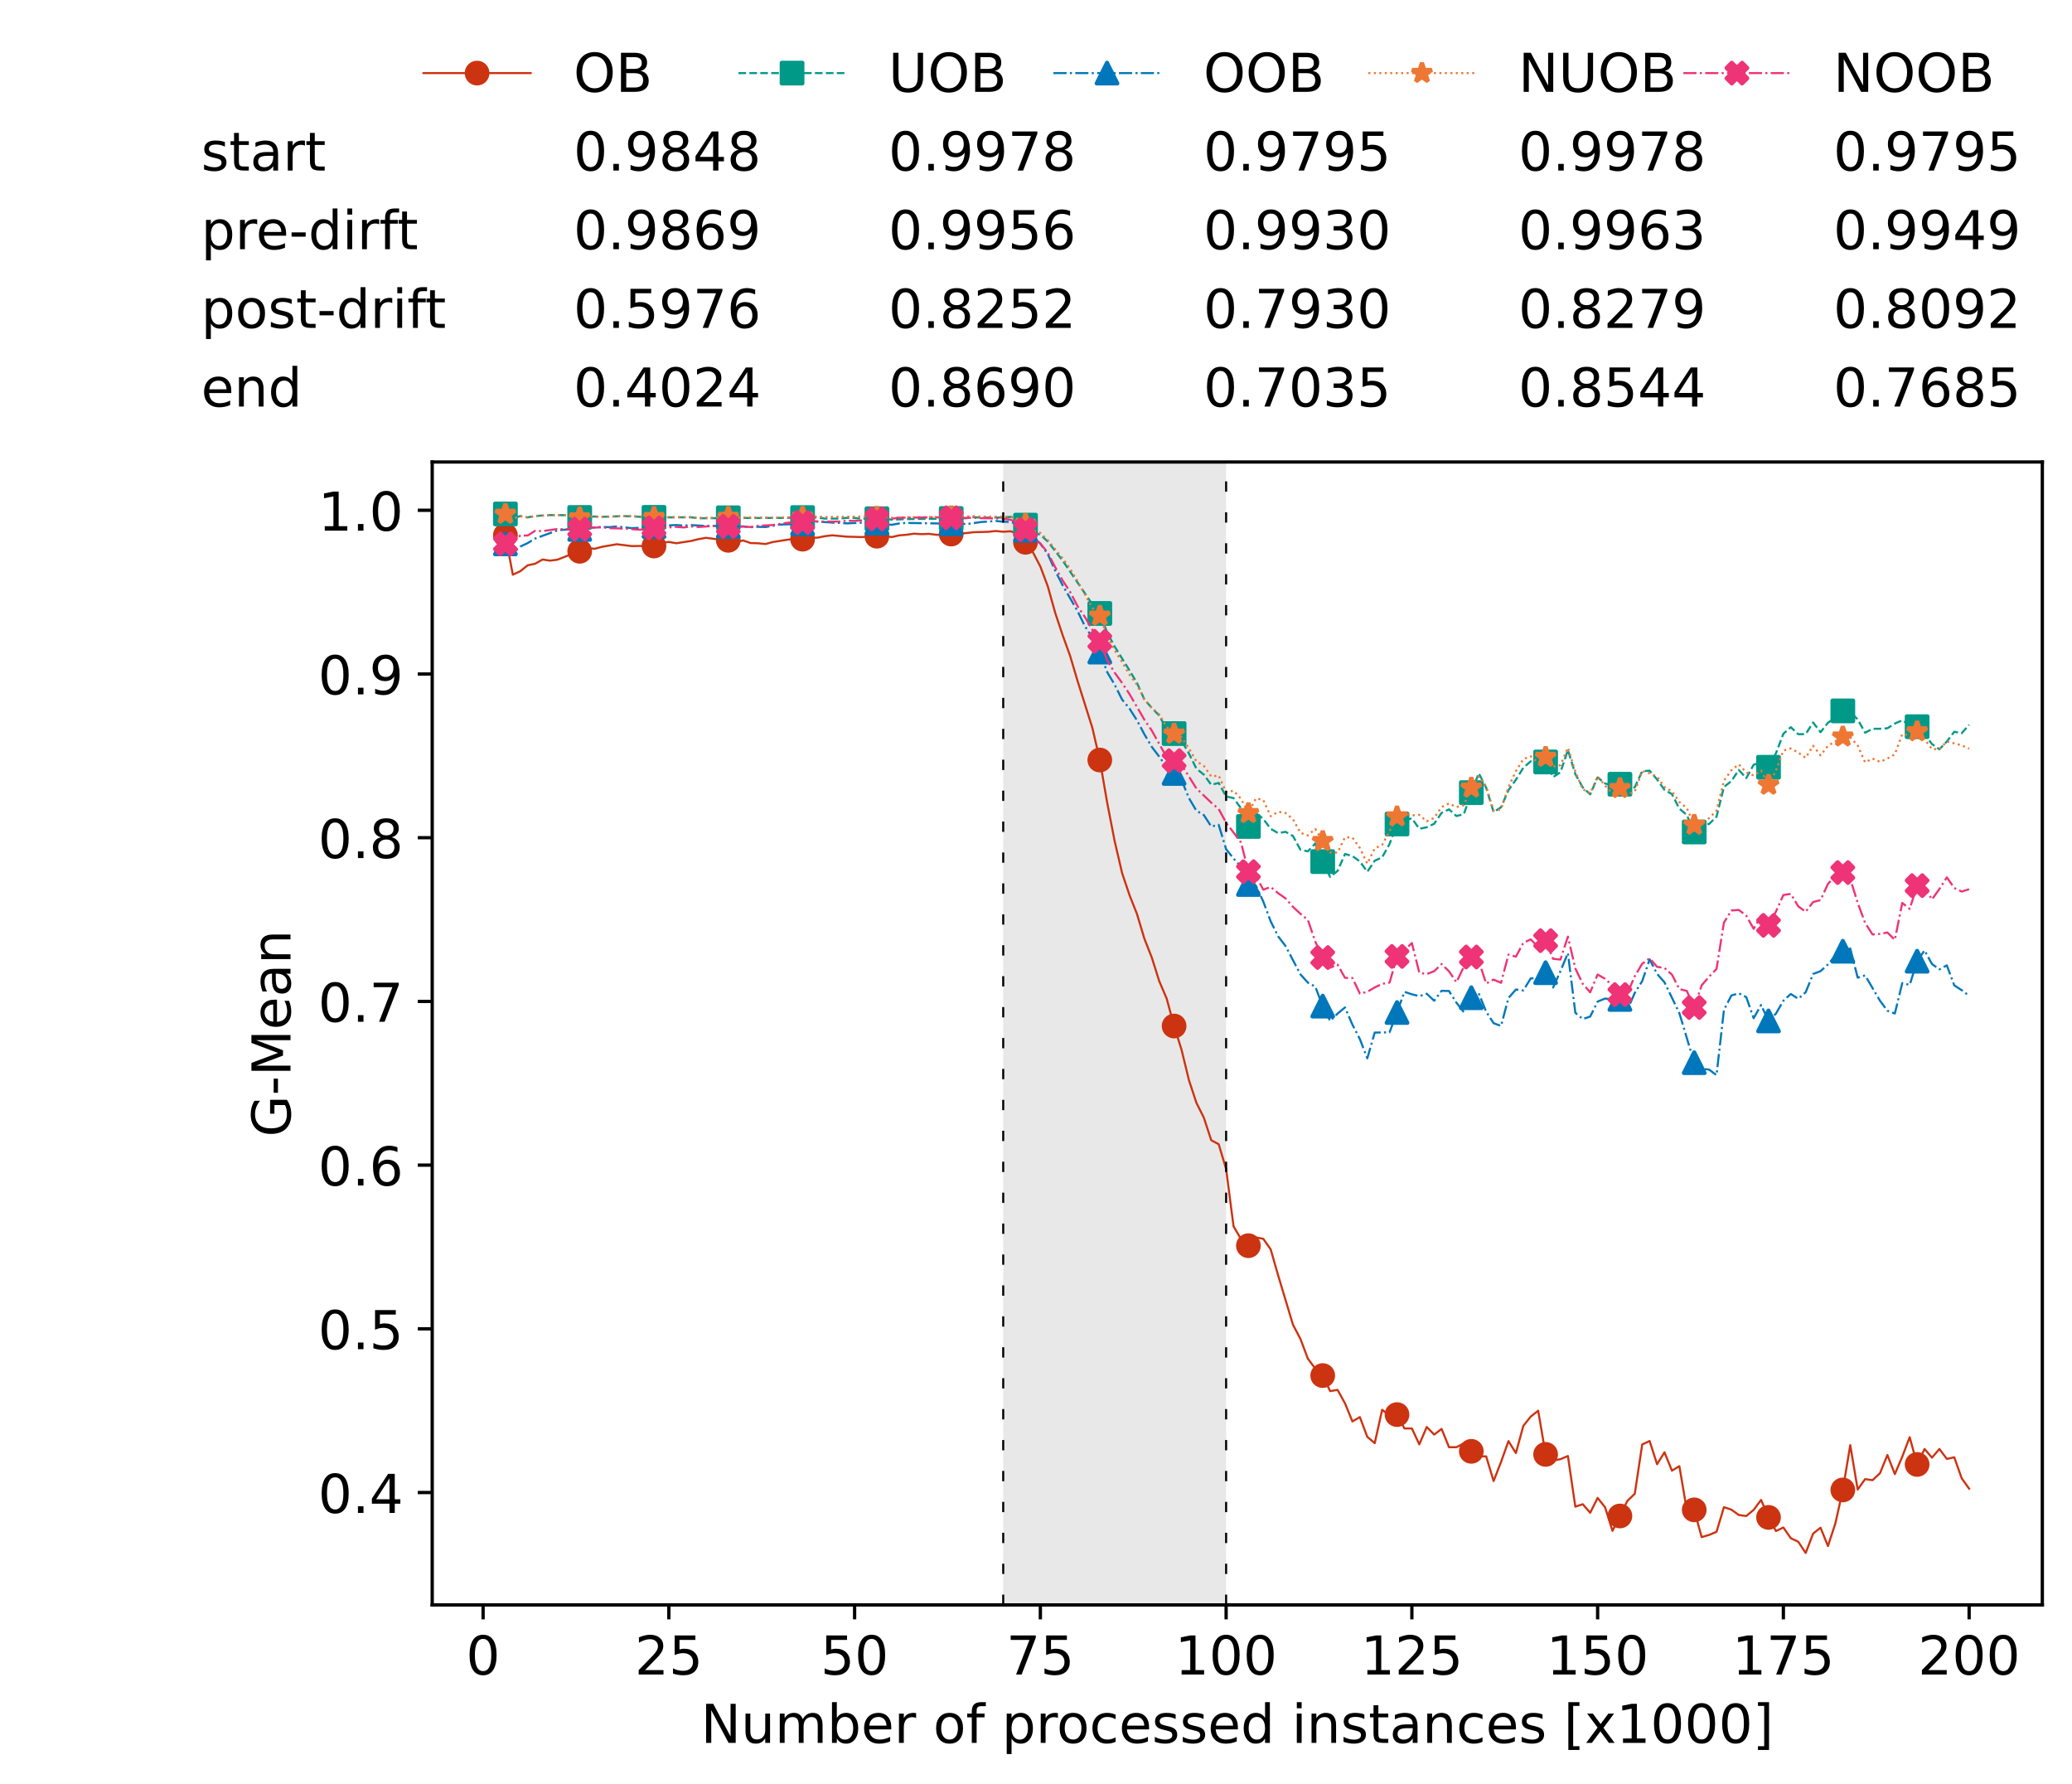 <?xml version="1.0" encoding="utf-8" standalone="no"?>
<!DOCTYPE svg PUBLIC "-//W3C//DTD SVG 1.1//EN"
  "http://www.w3.org/Graphics/SVG/1.1/DTD/svg11.dtd">
<!-- Created with matplotlib (https://matplotlib.org/) -->
<svg height="432.615pt" version="1.1" viewBox="0 0 502.65 432.615" width="502.65pt" xmlns="http://www.w3.org/2000/svg" xmlns:xlink="http://www.w3.org/1999/xlink">
 <defs>
  <style type="text/css">*{stroke-linecap:butt;stroke-linejoin:round;}</style>
 </defs>
 <g id="figure_1">
  <g id="patch_1">
   <path d="M 0 432.615 
L 502.65 432.615 
L 502.65 0 
L 0 0 
z
" style="fill:#ffffff;"/>
  </g>
  <g id="axes_1">
   <g id="patch_2">
    <path d="M 104.85 389.252 
L 495.45 389.252 
L 495.45 112.052 
L 104.85 112.052 
z
" style="fill:#ffffff;"/>
   </g>
   <g id="patch_3">
    <path clip-path="url(#p690cac5992)" d="M 297.446 389.252 
L 297.446 112.052 
L 243.372 112.052 
L 243.372 389.252 
z
" style="fill:#d3d3d3;opacity:0.5;"/>
   </g>
   <g id="matplotlib.axis_1">
    <g id="xtick_1">
     <g id="line2d_1">
      <defs>
       <path d="M 0 0 
L 0 3.5 
" id="md5c7a22b25" style="stroke:#000000;stroke-width:0.8;"/>
      </defs>
      <g>
       <use style="stroke:#000000;stroke-width:0.8;" x="117.197" xlink:href="#md5c7a22b25" y="389.252"/>
      </g>
     </g>
     <g id="text_1">
      <!-- 0 -->
      <g transform="translate(113.061 406.13)scale(0.13 -0.13)">
       <defs>
        <path d="M 31.781 66.406 
Q 24.172 66.406 20.328 58.906 
Q 16.5 51.422 16.5 36.375 
Q 16.5 21.391 20.328 13.891 
Q 24.172 6.391 31.781 6.391 
Q 39.453 6.391 43.281 13.891 
Q 47.125 21.391 47.125 36.375 
Q 47.125 51.422 43.281 58.906 
Q 39.453 66.406 31.781 66.406 
z
M 31.781 74.219 
Q 44.047 74.219 50.516 64.516 
Q 56.984 54.828 56.984 36.375 
Q 56.984 17.969 50.516 8.266 
Q 44.047 -1.422 31.781 -1.422 
Q 19.531 -1.422 13.062 8.266 
Q 6.594 17.969 6.594 36.375 
Q 6.594 54.828 13.062 64.516 
Q 19.531 74.219 31.781 74.219 
z
" id="DejaVuSans-48"/>
       </defs>
       <use xlink:href="#DejaVuSans-48"/>
      </g>
     </g>
    </g>
    <g id="xtick_2">
     <g id="line2d_2">
      <g>
       <use style="stroke:#000000;stroke-width:0.8;" x="162.259" xlink:href="#md5c7a22b25" y="389.252"/>
      </g>
     </g>
     <g id="text_2">
      <!-- 25 -->
      <g transform="translate(153.988 406.13)scale(0.13 -0.13)">
       <defs>
        <path d="M 19.188 8.297 
L 53.609 8.297 
L 53.609 0 
L 7.328 0 
L 7.328 8.297 
Q 12.938 14.109 22.625 23.891 
Q 32.328 33.688 34.812 36.531 
Q 39.547 41.844 41.422 45.531 
Q 43.312 49.219 43.312 52.781 
Q 43.312 58.594 39.234 62.25 
Q 35.156 65.922 28.609 65.922 
Q 23.969 65.922 18.812 64.312 
Q 13.672 62.703 7.812 59.422 
L 7.812 69.391 
Q 13.766 71.781 18.938 73 
Q 24.125 74.219 28.422 74.219 
Q 39.75 74.219 46.484 68.547 
Q 53.219 62.891 53.219 53.422 
Q 53.219 48.922 51.531 44.891 
Q 49.859 40.875 45.406 35.406 
Q 44.188 33.984 37.641 27.219 
Q 31.109 20.453 19.188 8.297 
z
" id="DejaVuSans-50"/>
        <path d="M 10.797 72.906 
L 49.516 72.906 
L 49.516 64.594 
L 19.828 64.594 
L 19.828 46.734 
Q 21.969 47.469 24.109 47.828 
Q 26.266 48.188 28.422 48.188 
Q 40.625 48.188 47.75 41.5 
Q 54.891 34.812 54.891 23.391 
Q 54.891 11.625 47.562 5.094 
Q 40.234 -1.422 26.906 -1.422 
Q 22.312 -1.422 17.547 -0.641 
Q 12.797 0.141 7.719 1.703 
L 7.719 11.625 
Q 12.109 9.234 16.797 8.062 
Q 21.484 6.891 26.703 6.891 
Q 35.156 6.891 40.078 11.328 
Q 45.016 15.766 45.016 23.391 
Q 45.016 31 40.078 35.438 
Q 35.156 39.891 26.703 39.891 
Q 22.75 39.891 18.812 39.016 
Q 14.891 38.141 10.797 36.281 
z
" id="DejaVuSans-53"/>
       </defs>
       <use xlink:href="#DejaVuSans-50"/>
       <use x="63.623" xlink:href="#DejaVuSans-53"/>
      </g>
     </g>
    </g>
    <g id="xtick_3">
     <g id="line2d_3">
      <g>
       <use style="stroke:#000000;stroke-width:0.8;" x="207.322" xlink:href="#md5c7a22b25" y="389.252"/>
      </g>
     </g>
     <g id="text_3">
      <!-- 50 -->
      <g transform="translate(199.05 406.13)scale(0.13 -0.13)">
       <use xlink:href="#DejaVuSans-53"/>
       <use x="63.623" xlink:href="#DejaVuSans-48"/>
      </g>
     </g>
    </g>
    <g id="xtick_4">
     <g id="line2d_4">
      <g>
       <use style="stroke:#000000;stroke-width:0.8;" x="252.384" xlink:href="#md5c7a22b25" y="389.252"/>
      </g>
     </g>
     <g id="text_4">
      <!-- 75 -->
      <g transform="translate(244.113 406.13)scale(0.13 -0.13)">
       <defs>
        <path d="M 8.203 72.906 
L 55.078 72.906 
L 55.078 68.703 
L 28.609 0 
L 18.312 0 
L 43.219 64.594 
L 8.203 64.594 
z
" id="DejaVuSans-55"/>
       </defs>
       <use xlink:href="#DejaVuSans-55"/>
       <use x="63.623" xlink:href="#DejaVuSans-53"/>
      </g>
     </g>
    </g>
    <g id="xtick_5">
     <g id="line2d_5">
      <g>
       <use style="stroke:#000000;stroke-width:0.8;" x="297.446" xlink:href="#md5c7a22b25" y="389.252"/>
      </g>
     </g>
     <g id="text_5">
      <!-- 100 -->
      <g transform="translate(285.039 406.13)scale(0.13 -0.13)">
       <defs>
        <path d="M 12.406 8.297 
L 28.516 8.297 
L 28.516 63.922 
L 10.984 60.406 
L 10.984 69.391 
L 28.422 72.906 
L 38.281 72.906 
L 38.281 8.297 
L 54.391 8.297 
L 54.391 0 
L 12.406 0 
z
" id="DejaVuSans-49"/>
       </defs>
       <use xlink:href="#DejaVuSans-49"/>
       <use x="63.623" xlink:href="#DejaVuSans-48"/>
       <use x="127.246" xlink:href="#DejaVuSans-48"/>
      </g>
     </g>
    </g>
    <g id="xtick_6">
     <g id="line2d_6">
      <g>
       <use style="stroke:#000000;stroke-width:0.8;" x="342.509" xlink:href="#md5c7a22b25" y="389.252"/>
      </g>
     </g>
     <g id="text_6">
      <!-- 125 -->
      <g transform="translate(330.102 406.13)scale(0.13 -0.13)">
       <use xlink:href="#DejaVuSans-49"/>
       <use x="63.623" xlink:href="#DejaVuSans-50"/>
       <use x="127.246" xlink:href="#DejaVuSans-53"/>
      </g>
     </g>
    </g>
    <g id="xtick_7">
     <g id="line2d_7">
      <g>
       <use style="stroke:#000000;stroke-width:0.8;" x="387.571" xlink:href="#md5c7a22b25" y="389.252"/>
      </g>
     </g>
     <g id="text_7">
      <!-- 150 -->
      <g transform="translate(375.164 406.13)scale(0.13 -0.13)">
       <use xlink:href="#DejaVuSans-49"/>
       <use x="63.623" xlink:href="#DejaVuSans-53"/>
       <use x="127.246" xlink:href="#DejaVuSans-48"/>
      </g>
     </g>
    </g>
    <g id="xtick_8">
     <g id="line2d_8">
      <g>
       <use style="stroke:#000000;stroke-width:0.8;" x="432.633" xlink:href="#md5c7a22b25" y="389.252"/>
      </g>
     </g>
     <g id="text_8">
      <!-- 175 -->
      <g transform="translate(420.226 406.13)scale(0.13 -0.13)">
       <use xlink:href="#DejaVuSans-49"/>
       <use x="63.623" xlink:href="#DejaVuSans-55"/>
       <use x="127.246" xlink:href="#DejaVuSans-53"/>
      </g>
     </g>
    </g>
    <g id="xtick_9">
     <g id="line2d_9">
      <g>
       <use style="stroke:#000000;stroke-width:0.8;" x="477.695" xlink:href="#md5c7a22b25" y="389.252"/>
      </g>
     </g>
     <g id="text_9">
      <!-- 200 -->
      <g transform="translate(465.289 406.13)scale(0.13 -0.13)">
       <use xlink:href="#DejaVuSans-50"/>
       <use x="63.623" xlink:href="#DejaVuSans-48"/>
       <use x="127.246" xlink:href="#DejaVuSans-48"/>
      </g>
     </g>
    </g>
    <g id="text_10">
     <!-- Number of processed instances [x1000] -->
     <g transform="translate(170.025 422.711)scale(0.13 -0.13)">
      <defs>
       <path d="M 9.812 72.906 
L 23.094 72.906 
L 55.422 11.922 
L 55.422 72.906 
L 64.984 72.906 
L 64.984 0 
L 51.703 0 
L 19.391 60.984 
L 19.391 0 
L 9.812 0 
z
" id="DejaVuSans-78"/>
       <path d="M 8.5 21.578 
L 8.5 54.688 
L 17.484 54.688 
L 17.484 21.922 
Q 17.484 14.156 20.5 10.266 
Q 23.531 6.391 29.594 6.391 
Q 36.859 6.391 41.078 11.031 
Q 45.312 15.672 45.312 23.688 
L 45.312 54.688 
L 54.297 54.688 
L 54.297 0 
L 45.312 0 
L 45.312 8.406 
Q 42.047 3.422 37.719 1 
Q 33.406 -1.422 27.688 -1.422 
Q 18.266 -1.422 13.375 4.438 
Q 8.5 10.297 8.5 21.578 
z
M 31.109 56 
z
" id="DejaVuSans-117"/>
       <path d="M 52 44.188 
Q 55.375 50.25 60.062 53.125 
Q 64.75 56 71.094 56 
Q 79.641 56 84.281 50.016 
Q 88.922 44.047 88.922 33.016 
L 88.922 0 
L 79.891 0 
L 79.891 32.719 
Q 79.891 40.578 77.094 44.375 
Q 74.312 48.188 68.609 48.188 
Q 61.625 48.188 57.562 43.547 
Q 53.516 38.922 53.516 30.906 
L 53.516 0 
L 44.484 0 
L 44.484 32.719 
Q 44.484 40.625 41.703 44.406 
Q 38.922 48.188 33.109 48.188 
Q 26.219 48.188 22.156 43.531 
Q 18.109 38.875 18.109 30.906 
L 18.109 0 
L 9.078 0 
L 9.078 54.688 
L 18.109 54.688 
L 18.109 46.188 
Q 21.188 51.219 25.484 53.609 
Q 29.781 56 35.688 56 
Q 41.656 56 45.828 52.969 
Q 50 49.953 52 44.188 
z
" id="DejaVuSans-109"/>
       <path d="M 48.688 27.297 
Q 48.688 37.203 44.609 42.844 
Q 40.531 48.484 33.406 48.484 
Q 26.266 48.484 22.188 42.844 
Q 18.109 37.203 18.109 27.297 
Q 18.109 17.391 22.188 11.75 
Q 26.266 6.109 33.406 6.109 
Q 40.531 6.109 44.609 11.75 
Q 48.688 17.391 48.688 27.297 
z
M 18.109 46.391 
Q 20.953 51.266 25.266 53.625 
Q 29.594 56 35.594 56 
Q 45.562 56 51.781 48.094 
Q 58.016 40.188 58.016 27.297 
Q 58.016 14.406 51.781 6.484 
Q 45.562 -1.422 35.594 -1.422 
Q 29.594 -1.422 25.266 0.953 
Q 20.953 3.328 18.109 8.203 
L 18.109 0 
L 9.078 0 
L 9.078 75.984 
L 18.109 75.984 
z
" id="DejaVuSans-98"/>
       <path d="M 56.203 29.594 
L 56.203 25.203 
L 14.891 25.203 
Q 15.484 15.922 20.484 11.062 
Q 25.484 6.203 34.422 6.203 
Q 39.594 6.203 44.453 7.469 
Q 49.312 8.734 54.109 11.281 
L 54.109 2.781 
Q 49.266 0.734 44.188 -0.344 
Q 39.109 -1.422 33.891 -1.422 
Q 20.797 -1.422 13.156 6.188 
Q 5.516 13.812 5.516 26.812 
Q 5.516 40.234 12.766 48.109 
Q 20.016 56 32.328 56 
Q 43.359 56 49.781 48.891 
Q 56.203 41.797 56.203 29.594 
z
M 47.219 32.234 
Q 47.125 39.594 43.094 43.984 
Q 39.062 48.391 32.422 48.391 
Q 24.906 48.391 20.391 44.141 
Q 15.875 39.891 15.188 32.172 
z
" id="DejaVuSans-101"/>
       <path d="M 41.109 46.297 
Q 39.594 47.172 37.812 47.578 
Q 36.031 48 33.891 48 
Q 26.266 48 22.188 43.047 
Q 18.109 38.094 18.109 28.812 
L 18.109 0 
L 9.078 0 
L 9.078 54.688 
L 18.109 54.688 
L 18.109 46.188 
Q 20.953 51.172 25.484 53.578 
Q 30.031 56 36.531 56 
Q 37.453 56 38.578 55.875 
Q 39.703 55.766 41.062 55.516 
z
" id="DejaVuSans-114"/>
       <path id="DejaVuSans-32"/>
       <path d="M 30.609 48.391 
Q 23.391 48.391 19.188 42.75 
Q 14.984 37.109 14.984 27.297 
Q 14.984 17.484 19.156 11.844 
Q 23.344 6.203 30.609 6.203 
Q 37.797 6.203 41.984 11.859 
Q 46.188 17.531 46.188 27.297 
Q 46.188 37.016 41.984 42.703 
Q 37.797 48.391 30.609 48.391 
z
M 30.609 56 
Q 42.328 56 49.016 48.375 
Q 55.719 40.766 55.719 27.297 
Q 55.719 13.875 49.016 6.219 
Q 42.328 -1.422 30.609 -1.422 
Q 18.844 -1.422 12.172 6.219 
Q 5.516 13.875 5.516 27.297 
Q 5.516 40.766 12.172 48.375 
Q 18.844 56 30.609 56 
z
" id="DejaVuSans-111"/>
       <path d="M 37.109 75.984 
L 37.109 68.5 
L 28.516 68.5 
Q 23.688 68.5 21.797 66.547 
Q 19.922 64.594 19.922 59.516 
L 19.922 54.688 
L 34.719 54.688 
L 34.719 47.703 
L 19.922 47.703 
L 19.922 0 
L 10.891 0 
L 10.891 47.703 
L 2.297 47.703 
L 2.297 54.688 
L 10.891 54.688 
L 10.891 58.5 
Q 10.891 67.625 15.141 71.797 
Q 19.391 75.984 28.609 75.984 
z
" id="DejaVuSans-102"/>
       <path d="M 18.109 8.203 
L 18.109 -20.797 
L 9.078 -20.797 
L 9.078 54.688 
L 18.109 54.688 
L 18.109 46.391 
Q 20.953 51.266 25.266 53.625 
Q 29.594 56 35.594 56 
Q 45.562 56 51.781 48.094 
Q 58.016 40.188 58.016 27.297 
Q 58.016 14.406 51.781 6.484 
Q 45.562 -1.422 35.594 -1.422 
Q 29.594 -1.422 25.266 0.953 
Q 20.953 3.328 18.109 8.203 
z
M 48.688 27.297 
Q 48.688 37.203 44.609 42.844 
Q 40.531 48.484 33.406 48.484 
Q 26.266 48.484 22.188 42.844 
Q 18.109 37.203 18.109 27.297 
Q 18.109 17.391 22.188 11.75 
Q 26.266 6.109 33.406 6.109 
Q 40.531 6.109 44.609 11.75 
Q 48.688 17.391 48.688 27.297 
z
" id="DejaVuSans-112"/>
       <path d="M 48.781 52.594 
L 48.781 44.188 
Q 44.969 46.297 41.141 47.344 
Q 37.312 48.391 33.406 48.391 
Q 24.656 48.391 19.812 42.844 
Q 14.984 37.312 14.984 27.297 
Q 14.984 17.281 19.812 11.734 
Q 24.656 6.203 33.406 6.203 
Q 37.312 6.203 41.141 7.25 
Q 44.969 8.297 48.781 10.406 
L 48.781 2.094 
Q 45.016 0.344 40.984 -0.531 
Q 36.969 -1.422 32.422 -1.422 
Q 20.062 -1.422 12.781 6.344 
Q 5.516 14.109 5.516 27.297 
Q 5.516 40.672 12.859 48.328 
Q 20.219 56 33.016 56 
Q 37.156 56 41.109 55.141 
Q 45.062 54.297 48.781 52.594 
z
" id="DejaVuSans-99"/>
       <path d="M 44.281 53.078 
L 44.281 44.578 
Q 40.484 46.531 36.375 47.5 
Q 32.281 48.484 27.875 48.484 
Q 21.188 48.484 17.844 46.438 
Q 14.5 44.391 14.5 40.281 
Q 14.5 37.156 16.891 35.375 
Q 19.281 33.594 26.516 31.984 
L 29.594 31.297 
Q 39.156 29.25 43.188 25.516 
Q 47.219 21.781 47.219 15.094 
Q 47.219 7.469 41.188 3.016 
Q 35.156 -1.422 24.609 -1.422 
Q 20.219 -1.422 15.453 -0.562 
Q 10.688 0.297 5.422 2 
L 5.422 11.281 
Q 10.406 8.688 15.234 7.391 
Q 20.062 6.109 24.812 6.109 
Q 31.156 6.109 34.562 8.281 
Q 37.984 10.453 37.984 14.406 
Q 37.984 18.062 35.516 20.016 
Q 33.062 21.969 24.703 23.781 
L 21.578 24.516 
Q 13.234 26.266 9.516 29.906 
Q 5.812 33.547 5.812 39.891 
Q 5.812 47.609 11.281 51.797 
Q 16.75 56 26.812 56 
Q 31.781 56 36.172 55.266 
Q 40.578 54.547 44.281 53.078 
z
" id="DejaVuSans-115"/>
       <path d="M 45.406 46.391 
L 45.406 75.984 
L 54.391 75.984 
L 54.391 0 
L 45.406 0 
L 45.406 8.203 
Q 42.578 3.328 38.25 0.953 
Q 33.938 -1.422 27.875 -1.422 
Q 17.969 -1.422 11.734 6.484 
Q 5.516 14.406 5.516 27.297 
Q 5.516 40.188 11.734 48.094 
Q 17.969 56 27.875 56 
Q 33.938 56 38.25 53.625 
Q 42.578 51.266 45.406 46.391 
z
M 14.797 27.297 
Q 14.797 17.391 18.875 11.75 
Q 22.953 6.109 30.078 6.109 
Q 37.203 6.109 41.297 11.75 
Q 45.406 17.391 45.406 27.297 
Q 45.406 37.203 41.297 42.844 
Q 37.203 48.484 30.078 48.484 
Q 22.953 48.484 18.875 42.844 
Q 14.797 37.203 14.797 27.297 
z
" id="DejaVuSans-100"/>
       <path d="M 9.422 54.688 
L 18.406 54.688 
L 18.406 0 
L 9.422 0 
z
M 9.422 75.984 
L 18.406 75.984 
L 18.406 64.594 
L 9.422 64.594 
z
" id="DejaVuSans-105"/>
       <path d="M 54.891 33.016 
L 54.891 0 
L 45.906 0 
L 45.906 32.719 
Q 45.906 40.484 42.875 44.328 
Q 39.844 48.188 33.797 48.188 
Q 26.516 48.188 22.312 43.547 
Q 18.109 38.922 18.109 30.906 
L 18.109 0 
L 9.078 0 
L 9.078 54.688 
L 18.109 54.688 
L 18.109 46.188 
Q 21.344 51.125 25.703 53.562 
Q 30.078 56 35.797 56 
Q 45.219 56 50.047 50.172 
Q 54.891 44.344 54.891 33.016 
z
" id="DejaVuSans-110"/>
       <path d="M 18.312 70.219 
L 18.312 54.688 
L 36.812 54.688 
L 36.812 47.703 
L 18.312 47.703 
L 18.312 18.016 
Q 18.312 11.328 20.141 9.422 
Q 21.969 7.516 27.594 7.516 
L 36.812 7.516 
L 36.812 0 
L 27.594 0 
Q 17.188 0 13.234 3.875 
Q 9.281 7.766 9.281 18.016 
L 9.281 47.703 
L 2.688 47.703 
L 2.688 54.688 
L 9.281 54.688 
L 9.281 70.219 
z
" id="DejaVuSans-116"/>
       <path d="M 34.281 27.484 
Q 23.391 27.484 19.188 25 
Q 14.984 22.516 14.984 16.5 
Q 14.984 11.719 18.141 8.906 
Q 21.297 6.109 26.703 6.109 
Q 34.188 6.109 38.703 11.406 
Q 43.219 16.703 43.219 25.484 
L 43.219 27.484 
z
M 52.203 31.203 
L 52.203 0 
L 43.219 0 
L 43.219 8.297 
Q 40.141 3.328 35.547 0.953 
Q 30.953 -1.422 24.312 -1.422 
Q 15.922 -1.422 10.953 3.297 
Q 6 8.016 6 15.922 
Q 6 25.141 12.172 29.828 
Q 18.359 34.516 30.609 34.516 
L 43.219 34.516 
L 43.219 35.406 
Q 43.219 41.609 39.141 45 
Q 35.062 48.391 27.688 48.391 
Q 23 48.391 18.547 47.266 
Q 14.109 46.141 10.016 43.891 
L 10.016 52.203 
Q 14.938 54.109 19.578 55.047 
Q 24.219 56 28.609 56 
Q 40.484 56 46.344 49.844 
Q 52.203 43.703 52.203 31.203 
z
" id="DejaVuSans-97"/>
       <path d="M 8.594 75.984 
L 29.297 75.984 
L 29.297 69 
L 17.578 69 
L 17.578 -6.203 
L 29.297 -6.203 
L 29.297 -13.188 
L 8.594 -13.188 
z
" id="DejaVuSans-91"/>
       <path d="M 54.891 54.688 
L 35.109 28.078 
L 55.906 0 
L 45.312 0 
L 29.391 21.484 
L 13.484 0 
L 2.875 0 
L 24.125 28.609 
L 4.688 54.688 
L 15.281 54.688 
L 29.781 35.203 
L 44.281 54.688 
z
" id="DejaVuSans-120"/>
       <path d="M 30.422 75.984 
L 30.422 -13.188 
L 9.719 -13.188 
L 9.719 -6.203 
L 21.391 -6.203 
L 21.391 69 
L 9.719 69 
L 9.719 75.984 
z
" id="DejaVuSans-93"/>
      </defs>
      <use xlink:href="#DejaVuSans-78"/>
      <use x="74.805" xlink:href="#DejaVuSans-117"/>
      <use x="138.184" xlink:href="#DejaVuSans-109"/>
      <use x="235.596" xlink:href="#DejaVuSans-98"/>
      <use x="299.072" xlink:href="#DejaVuSans-101"/>
      <use x="360.596" xlink:href="#DejaVuSans-114"/>
      <use x="401.709" xlink:href="#DejaVuSans-32"/>
      <use x="433.496" xlink:href="#DejaVuSans-111"/>
      <use x="494.678" xlink:href="#DejaVuSans-102"/>
      <use x="529.883" xlink:href="#DejaVuSans-32"/>
      <use x="561.67" xlink:href="#DejaVuSans-112"/>
      <use x="625.146" xlink:href="#DejaVuSans-114"/>
      <use x="664.01" xlink:href="#DejaVuSans-111"/>
      <use x="725.191" xlink:href="#DejaVuSans-99"/>
      <use x="780.172" xlink:href="#DejaVuSans-101"/>
      <use x="841.695" xlink:href="#DejaVuSans-115"/>
      <use x="893.795" xlink:href="#DejaVuSans-115"/>
      <use x="945.895" xlink:href="#DejaVuSans-101"/>
      <use x="1007.418" xlink:href="#DejaVuSans-100"/>
      <use x="1070.895" xlink:href="#DejaVuSans-32"/>
      <use x="1102.682" xlink:href="#DejaVuSans-105"/>
      <use x="1130.465" xlink:href="#DejaVuSans-110"/>
      <use x="1193.844" xlink:href="#DejaVuSans-115"/>
      <use x="1245.943" xlink:href="#DejaVuSans-116"/>
      <use x="1285.152" xlink:href="#DejaVuSans-97"/>
      <use x="1346.432" xlink:href="#DejaVuSans-110"/>
      <use x="1409.811" xlink:href="#DejaVuSans-99"/>
      <use x="1464.791" xlink:href="#DejaVuSans-101"/>
      <use x="1526.314" xlink:href="#DejaVuSans-115"/>
      <use x="1578.414" xlink:href="#DejaVuSans-32"/>
      <use x="1610.201" xlink:href="#DejaVuSans-91"/>
      <use x="1649.215" xlink:href="#DejaVuSans-120"/>
      <use x="1708.395" xlink:href="#DejaVuSans-49"/>
      <use x="1772.018" xlink:href="#DejaVuSans-48"/>
      <use x="1835.641" xlink:href="#DejaVuSans-48"/>
      <use x="1899.264" xlink:href="#DejaVuSans-48"/>
      <use x="1962.887" xlink:href="#DejaVuSans-93"/>
     </g>
    </g>
   </g>
   <g id="matplotlib.axis_2">
    <g id="ytick_1">
     <g id="line2d_10">
      <defs>
       <path d="M 0 0 
L -3.5 0 
" id="m1853a12428" style="stroke:#000000;stroke-width:0.8;"/>
      </defs>
      <g>
       <use style="stroke:#000000;stroke-width:0.8;" x="104.85" xlink:href="#m1853a12428" y="361.992"/>
      </g>
     </g>
     <g id="text_11">
      <!-- 0.4 -->
      <g transform="translate(77.176 366.931)scale(0.13 -0.13)">
       <defs>
        <path d="M 10.688 12.406 
L 21 12.406 
L 21 0 
L 10.688 0 
z
" id="DejaVuSans-46"/>
        <path d="M 37.797 64.312 
L 12.891 25.391 
L 37.797 25.391 
z
M 35.203 72.906 
L 47.609 72.906 
L 47.609 25.391 
L 58.016 25.391 
L 58.016 17.188 
L 47.609 17.188 
L 47.609 0 
L 37.797 0 
L 37.797 17.188 
L 4.891 17.188 
L 4.891 26.703 
z
" id="DejaVuSans-52"/>
       </defs>
       <use xlink:href="#DejaVuSans-48"/>
       <use x="63.623" xlink:href="#DejaVuSans-46"/>
       <use x="95.41" xlink:href="#DejaVuSans-52"/>
      </g>
     </g>
    </g>
    <g id="ytick_2">
     <g id="line2d_11">
      <g>
       <use style="stroke:#000000;stroke-width:0.8;" x="104.85" xlink:href="#m1853a12428" y="322.287"/>
      </g>
     </g>
     <g id="text_12">
      <!-- 0.5 -->
      <g transform="translate(77.176 327.226)scale(0.13 -0.13)">
       <use xlink:href="#DejaVuSans-48"/>
       <use x="63.623" xlink:href="#DejaVuSans-46"/>
       <use x="95.41" xlink:href="#DejaVuSans-53"/>
      </g>
     </g>
    </g>
    <g id="ytick_3">
     <g id="line2d_12">
      <g>
       <use style="stroke:#000000;stroke-width:0.8;" x="104.85" xlink:href="#m1853a12428" y="282.582"/>
      </g>
     </g>
     <g id="text_13">
      <!-- 0.6 -->
      <g transform="translate(77.176 287.521)scale(0.13 -0.13)">
       <defs>
        <path d="M 33.016 40.375 
Q 26.375 40.375 22.484 35.828 
Q 18.609 31.297 18.609 23.391 
Q 18.609 15.531 22.484 10.953 
Q 26.375 6.391 33.016 6.391 
Q 39.656 6.391 43.531 10.953 
Q 47.406 15.531 47.406 23.391 
Q 47.406 31.297 43.531 35.828 
Q 39.656 40.375 33.016 40.375 
z
M 52.594 71.297 
L 52.594 62.312 
Q 48.875 64.062 45.094 64.984 
Q 41.312 65.922 37.594 65.922 
Q 27.828 65.922 22.672 59.328 
Q 17.531 52.734 16.797 39.406 
Q 19.672 43.656 24.016 45.922 
Q 28.375 48.188 33.594 48.188 
Q 44.578 48.188 50.953 41.516 
Q 57.328 34.859 57.328 23.391 
Q 57.328 12.156 50.688 5.359 
Q 44.047 -1.422 33.016 -1.422 
Q 20.359 -1.422 13.672 8.266 
Q 6.984 17.969 6.984 36.375 
Q 6.984 53.656 15.188 63.938 
Q 23.391 74.219 37.203 74.219 
Q 40.922 74.219 44.703 73.484 
Q 48.484 72.75 52.594 71.297 
z
" id="DejaVuSans-54"/>
       </defs>
       <use xlink:href="#DejaVuSans-48"/>
       <use x="63.623" xlink:href="#DejaVuSans-46"/>
       <use x="95.41" xlink:href="#DejaVuSans-54"/>
      </g>
     </g>
    </g>
    <g id="ytick_4">
     <g id="line2d_13">
      <g>
       <use style="stroke:#000000;stroke-width:0.8;" x="104.85" xlink:href="#m1853a12428" y="242.877"/>
      </g>
     </g>
     <g id="text_14">
      <!-- 0.7 -->
      <g transform="translate(77.176 247.816)scale(0.13 -0.13)">
       <use xlink:href="#DejaVuSans-48"/>
       <use x="63.623" xlink:href="#DejaVuSans-46"/>
       <use x="95.41" xlink:href="#DejaVuSans-55"/>
      </g>
     </g>
    </g>
    <g id="ytick_5">
     <g id="line2d_14">
      <g>
       <use style="stroke:#000000;stroke-width:0.8;" x="104.85" xlink:href="#m1853a12428" y="203.172"/>
      </g>
     </g>
     <g id="text_15">
      <!-- 0.8 -->
      <g transform="translate(77.176 208.111)scale(0.13 -0.13)">
       <defs>
        <path d="M 31.781 34.625 
Q 24.75 34.625 20.719 30.859 
Q 16.703 27.094 16.703 20.516 
Q 16.703 13.922 20.719 10.156 
Q 24.75 6.391 31.781 6.391 
Q 38.812 6.391 42.859 10.172 
Q 46.922 13.969 46.922 20.516 
Q 46.922 27.094 42.891 30.859 
Q 38.875 34.625 31.781 34.625 
z
M 21.922 38.812 
Q 15.578 40.375 12.031 44.719 
Q 8.5 49.078 8.5 55.328 
Q 8.5 64.062 14.719 69.141 
Q 20.953 74.219 31.781 74.219 
Q 42.672 74.219 48.875 69.141 
Q 55.078 64.062 55.078 55.328 
Q 55.078 49.078 51.531 44.719 
Q 48 40.375 41.703 38.812 
Q 48.828 37.156 52.797 32.312 
Q 56.781 27.484 56.781 20.516 
Q 56.781 9.906 50.312 4.234 
Q 43.844 -1.422 31.781 -1.422 
Q 19.734 -1.422 13.25 4.234 
Q 6.781 9.906 6.781 20.516 
Q 6.781 27.484 10.781 32.312 
Q 14.797 37.156 21.922 38.812 
z
M 18.312 54.391 
Q 18.312 48.734 21.844 45.562 
Q 25.391 42.391 31.781 42.391 
Q 38.141 42.391 41.719 45.562 
Q 45.312 48.734 45.312 54.391 
Q 45.312 60.062 41.719 63.234 
Q 38.141 66.406 31.781 66.406 
Q 25.391 66.406 21.844 63.234 
Q 18.312 60.062 18.312 54.391 
z
" id="DejaVuSans-56"/>
       </defs>
       <use xlink:href="#DejaVuSans-48"/>
       <use x="63.623" xlink:href="#DejaVuSans-46"/>
       <use x="95.41" xlink:href="#DejaVuSans-56"/>
      </g>
     </g>
    </g>
    <g id="ytick_6">
     <g id="line2d_15">
      <g>
       <use style="stroke:#000000;stroke-width:0.8;" x="104.85" xlink:href="#m1853a12428" y="163.467"/>
      </g>
     </g>
     <g id="text_16">
      <!-- 0.9 -->
      <g transform="translate(77.176 168.406)scale(0.13 -0.13)">
       <defs>
        <path d="M 10.984 1.516 
L 10.984 10.5 
Q 14.703 8.734 18.5 7.812 
Q 22.312 6.891 25.984 6.891 
Q 35.75 6.891 40.891 13.453 
Q 46.047 20.016 46.781 33.406 
Q 43.953 29.203 39.594 26.953 
Q 35.25 24.703 29.984 24.703 
Q 19.047 24.703 12.672 31.312 
Q 6.297 37.938 6.297 49.422 
Q 6.297 60.641 12.938 67.422 
Q 19.578 74.219 30.609 74.219 
Q 43.266 74.219 49.922 64.516 
Q 56.594 54.828 56.594 36.375 
Q 56.594 19.141 48.406 8.859 
Q 40.234 -1.422 26.422 -1.422 
Q 22.703 -1.422 18.891 -0.688 
Q 15.094 0.047 10.984 1.516 
z
M 30.609 32.422 
Q 37.25 32.422 41.125 36.953 
Q 45.016 41.5 45.016 49.422 
Q 45.016 57.281 41.125 61.844 
Q 37.25 66.406 30.609 66.406 
Q 23.969 66.406 20.094 61.844 
Q 16.219 57.281 16.219 49.422 
Q 16.219 41.5 20.094 36.953 
Q 23.969 32.422 30.609 32.422 
z
" id="DejaVuSans-57"/>
       </defs>
       <use xlink:href="#DejaVuSans-48"/>
       <use x="63.623" xlink:href="#DejaVuSans-46"/>
       <use x="95.41" xlink:href="#DejaVuSans-57"/>
      </g>
     </g>
    </g>
    <g id="ytick_7">
     <g id="line2d_16">
      <g>
       <use style="stroke:#000000;stroke-width:0.8;" x="104.85" xlink:href="#m1853a12428" y="123.762"/>
      </g>
     </g>
     <g id="text_17">
      <!-- 1.0 -->
      <g transform="translate(77.176 128.701)scale(0.13 -0.13)">
       <use xlink:href="#DejaVuSans-49"/>
       <use x="63.623" xlink:href="#DejaVuSans-46"/>
       <use x="95.41" xlink:href="#DejaVuSans-48"/>
      </g>
     </g>
    </g>
    <g id="text_18">
     <!-- G-Mean -->
     <g transform="translate(70.472 275.744)rotate(-90)scale(0.13 -0.13)">
      <defs>
       <path d="M 59.516 10.406 
L 59.516 29.984 
L 43.406 29.984 
L 43.406 38.094 
L 69.281 38.094 
L 69.281 6.781 
Q 63.578 2.734 56.688 0.656 
Q 49.812 -1.422 42 -1.422 
Q 24.906 -1.422 15.25 8.562 
Q 5.609 18.562 5.609 36.375 
Q 5.609 54.25 15.25 64.234 
Q 24.906 74.219 42 74.219 
Q 49.125 74.219 55.547 72.453 
Q 61.969 70.703 67.391 67.281 
L 67.391 56.781 
Q 61.922 61.422 55.766 63.766 
Q 49.609 66.109 42.828 66.109 
Q 29.438 66.109 22.719 58.641 
Q 16.016 51.172 16.016 36.375 
Q 16.016 21.625 22.719 14.156 
Q 29.438 6.688 42.828 6.688 
Q 48.047 6.688 52.141 7.594 
Q 56.25 8.5 59.516 10.406 
z
" id="DejaVuSans-71"/>
       <path d="M 4.891 31.391 
L 31.203 31.391 
L 31.203 23.391 
L 4.891 23.391 
z
" id="DejaVuSans-45"/>
       <path d="M 9.812 72.906 
L 24.516 72.906 
L 43.109 23.297 
L 61.812 72.906 
L 76.516 72.906 
L 76.516 0 
L 66.891 0 
L 66.891 64.016 
L 48.094 14.016 
L 38.188 14.016 
L 19.391 64.016 
L 19.391 0 
L 9.812 0 
z
" id="DejaVuSans-77"/>
      </defs>
      <use xlink:href="#DejaVuSans-71"/>
      <use x="77.49" xlink:href="#DejaVuSans-45"/>
      <use x="113.574" xlink:href="#DejaVuSans-77"/>
      <use x="199.854" xlink:href="#DejaVuSans-101"/>
      <use x="261.377" xlink:href="#DejaVuSans-97"/>
      <use x="322.656" xlink:href="#DejaVuSans-110"/>
     </g>
    </g>
   </g>
   <g id="line2d_17"/>
   <g id="line2d_18"/>
   <g id="line2d_19"/>
   <g id="line2d_20"/>
   <g id="line2d_21"/>
   <g id="line2d_22">
    <path clip-path="url(#p690cac5992)" d="M 122.605 129.806 
L 124.407 139.384 
L 126.21 138.537 
L 128.012 137.105 
L 129.815 136.725 
L 131.617 135.702 
L 133.419 135.972 
L 135.222 135.746 
L 138.827 134.316 
L 140.629 133.704 
L 142.432 132.894 
L 144.234 133.102 
L 146.037 132.618 
L 149.642 131.996 
L 153.247 132.449 
L 155.049 132.409 
L 156.852 132.492 
L 158.654 132.424 
L 160.457 131.648 
L 162.259 131.438 
L 164.062 131.753 
L 167.667 131.195 
L 169.469 130.757 
L 171.272 130.439 
L 174.877 130.906 
L 176.679 131.045 
L 178.482 131.53 
L 180.284 131.079 
L 182.087 131.707 
L 183.889 131.759 
L 185.692 131.945 
L 187.494 131.455 
L 191.099 130.89 
L 192.902 130.701 
L 194.704 130.77 
L 196.507 130.376 
L 198.309 130.405 
L 200.112 130.042 
L 201.914 129.832 
L 205.519 130.167 
L 209.124 130.256 
L 210.927 130.083 
L 214.532 129.963 
L 216.334 130.257 
L 218.137 129.846 
L 219.939 129.697 
L 221.742 129.431 
L 223.544 129.558 
L 225.347 129.476 
L 227.149 129.701 
L 228.952 129.736 
L 230.754 129.527 
L 234.359 129.296 
L 236.162 129.081 
L 239.767 128.976 
L 241.569 128.785 
L 243.372 128.964 
L 245.174 128.852 
L 246.976 129.482 
L 248.779 131.528 
L 250.581 133.945 
L 252.384 137.401 
L 254.186 142.203 
L 255.989 148.652 
L 257.791 154.049 
L 259.594 159.055 
L 261.396 165.118 
L 265.001 176.54 
L 266.804 184.33 
L 268.606 194.747 
L 270.409 204.013 
L 272.211 211.749 
L 274.014 217.1 
L 275.816 221.658 
L 277.619 227.665 
L 279.421 232.254 
L 281.224 237.967 
L 283.026 242.19 
L 284.829 248.846 
L 286.631 254.607 
L 288.434 261.998 
L 290.236 267.463 
L 292.039 271.07 
L 293.841 276.554 
L 295.644 277.505 
L 297.446 283.537 
L 299.249 297.433 
L 301.051 300.513 
L 302.854 302.124 
L 304.656 300.11 
L 306.459 300.451 
L 308.261 303.025 
L 310.064 309.317 
L 313.669 321.303 
L 315.471 324.729 
L 317.274 329.512 
L 319.076 331.948 
L 320.879 333.624 
L 322.681 337.391 
L 324.484 337.1 
L 326.286 340.359 
L 328.089 344.749 
L 329.891 343.688 
L 331.694 348.482 
L 333.496 350.013 
L 335.299 341.916 
L 337.101 343.321 
L 338.904 343.088 
L 340.706 346.446 
L 342.509 346.446 
L 344.311 350.302 
L 346.114 346.093 
L 347.916 347.938 
L 349.719 346.56 
L 351.521 350.996 
L 353.324 350.996 
L 355.126 350.067 
L 356.928 351.999 
L 358.731 353.223 
L 360.533 353.219 
L 362.336 359.202 
L 364.138 354.581 
L 365.941 349.518 
L 367.743 352.417 
L 369.546 345.832 
L 371.348 343.566 
L 373.151 342.15 
L 374.953 352.74 
L 376.756 354.222 
L 378.558 353.897 
L 380.361 353.13 
L 382.163 365.423 
L 383.966 364.822 
L 385.768 366.893 
L 387.571 363.295 
L 389.373 365.556 
L 391.176 371.285 
L 394.781 364.022 
L 396.583 362.291 
L 398.386 350.332 
L 400.188 349.492 
L 401.991 355.122 
L 403.793 352.237 
L 405.596 356.686 
L 407.398 355.592 
L 409.201 366.193 
L 411.003 366.193 
L 412.806 372.804 
L 414.608 372.274 
L 416.411 371.523 
L 418.213 365.538 
L 420.016 366.139 
L 421.818 367.438 
L 423.621 367.687 
L 425.423 366.2 
L 427.226 363.778 
L 429.028 368.021 
L 430.831 371.33 
L 432.633 370.469 
L 434.436 373.07 
L 436.238 373.915 
L 438.041 376.652 
L 439.843 371.955 
L 441.646 370.523 
L 443.448 374.964 
L 445.251 369.458 
L 447.053 361.362 
L 448.856 350.493 
L 450.658 361.26 
L 452.461 358.738 
L 454.263 358.996 
L 456.066 357.311 
L 457.868 352.888 
L 459.671 357.514 
L 461.473 353.307 
L 463.276 348.566 
L 465.078 355.18 
L 466.881 351.43 
L 468.683 353.527 
L 470.485 351.424 
L 472.288 353.842 
L 474.09 353.44 
L 475.893 358.541 
L 477.695 361.054 
L 477.695 361.054 
" style="fill:none;stroke:#cc3311;stroke-linecap:square;stroke-width:0.5;"/>
    <defs>
     <path d="M 0 2.5 
C 0.663 2.5 1.299 2.237 1.768 1.768 
C 2.237 1.299 2.5 0.663 2.5 0 
C 2.5 -0.663 2.237 -1.299 1.768 -1.768 
C 1.299 -2.237 0.663 -2.5 0 -2.5 
C -0.663 -2.5 -1.299 -2.237 -1.768 -1.768 
C -2.237 -1.299 -2.5 -0.663 -2.5 0 
C -2.5 0.663 -2.237 1.299 -1.768 1.768 
C -1.299 2.237 -0.663 2.5 0 2.5 
z
" id="m69fb966b88" style="stroke:#cc3311;"/>
    </defs>
    <g clip-path="url(#p690cac5992)">
     <use style="fill:#cc3311;stroke:#cc3311;" x="122.605" xlink:href="#m69fb966b88" y="129.806"/>
     <use style="fill:#cc3311;stroke:#cc3311;" x="140.629" xlink:href="#m69fb966b88" y="133.704"/>
     <use style="fill:#cc3311;stroke:#cc3311;" x="158.654" xlink:href="#m69fb966b88" y="132.424"/>
     <use style="fill:#cc3311;stroke:#cc3311;" x="176.679" xlink:href="#m69fb966b88" y="131.045"/>
     <use style="fill:#cc3311;stroke:#cc3311;" x="194.704" xlink:href="#m69fb966b88" y="130.77"/>
     <use style="fill:#cc3311;stroke:#cc3311;" x="212.729" xlink:href="#m69fb966b88" y="130.047"/>
     <use style="fill:#cc3311;stroke:#cc3311;" x="230.754" xlink:href="#m69fb966b88" y="129.527"/>
     <use style="fill:#cc3311;stroke:#cc3311;" x="248.779" xlink:href="#m69fb966b88" y="131.528"/>
     <use style="fill:#cc3311;stroke:#cc3311;" x="266.804" xlink:href="#m69fb966b88" y="184.33"/>
     <use style="fill:#cc3311;stroke:#cc3311;" x="284.829" xlink:href="#m69fb966b88" y="248.846"/>
     <use style="fill:#cc3311;stroke:#cc3311;" x="302.854" xlink:href="#m69fb966b88" y="302.124"/>
     <use style="fill:#cc3311;stroke:#cc3311;" x="320.879" xlink:href="#m69fb966b88" y="333.624"/>
     <use style="fill:#cc3311;stroke:#cc3311;" x="338.904" xlink:href="#m69fb966b88" y="343.088"/>
     <use style="fill:#cc3311;stroke:#cc3311;" x="356.928" xlink:href="#m69fb966b88" y="351.999"/>
     <use style="fill:#cc3311;stroke:#cc3311;" x="374.953" xlink:href="#m69fb966b88" y="352.74"/>
     <use style="fill:#cc3311;stroke:#cc3311;" x="392.978" xlink:href="#m69fb966b88" y="367.677"/>
     <use style="fill:#cc3311;stroke:#cc3311;" x="411.003" xlink:href="#m69fb966b88" y="366.193"/>
     <use style="fill:#cc3311;stroke:#cc3311;" x="429.028" xlink:href="#m69fb966b88" y="368.021"/>
     <use style="fill:#cc3311;stroke:#cc3311;" x="447.053" xlink:href="#m69fb966b88" y="361.362"/>
     <use style="fill:#cc3311;stroke:#cc3311;" x="465.078" xlink:href="#m69fb966b88" y="355.18"/>
    </g>
   </g>
   <g id="line2d_23"/>
   <g id="line2d_24"/>
   <g id="line2d_25"/>
   <g id="line2d_26"/>
   <g id="line2d_27">
    <path clip-path="url(#p690cac5992)" d="M 122.605 124.652 
L 124.407 125.744 
L 126.21 125.157 
L 128.012 125.479 
L 129.815 125.135 
L 133.419 124.93 
L 137.024 124.94 
L 138.827 125.29 
L 140.629 125.499 
L 144.234 125.266 
L 146.037 125.341 
L 151.444 125.167 
L 155.049 125.333 
L 156.852 125.49 
L 167.667 125.461 
L 169.469 125.704 
L 178.482 125.637 
L 191.099 125.609 
L 192.902 125.428 
L 194.704 125.528 
L 196.507 125.446 
L 198.309 125.54 
L 200.112 125.78 
L 203.717 125.77 
L 205.519 125.594 
L 207.322 125.628 
L 209.124 125.827 
L 210.927 125.703 
L 212.729 125.807 
L 214.532 125.796 
L 216.334 126.035 
L 219.939 125.897 
L 228.952 125.791 
L 234.359 125.686 
L 236.162 125.435 
L 237.964 125.537 
L 243.372 125.52 
L 245.174 125.356 
L 246.976 125.88 
L 248.779 127.367 
L 250.581 129.061 
L 252.384 129.698 
L 254.186 131.343 
L 257.791 135.963 
L 265.001 146.57 
L 266.804 148.785 
L 268.606 153.452 
L 270.409 156.813 
L 274.014 162.605 
L 275.816 165.629 
L 277.619 169.644 
L 279.421 171.697 
L 281.224 173.553 
L 283.026 176.901 
L 284.829 177.916 
L 286.631 179.61 
L 288.434 182.768 
L 290.236 186.426 
L 292.039 187.869 
L 293.841 190.345 
L 295.644 189.886 
L 297.446 193.171 
L 299.249 193.564 
L 301.051 196.033 
L 302.854 200.446 
L 304.656 197.171 
L 306.459 198.614 
L 308.261 201.016 
L 310.064 202.054 
L 311.866 201.745 
L 313.669 202.774 
L 315.471 206.078 
L 317.274 206.488 
L 319.076 204.585 
L 320.879 208.972 
L 322.681 212.685 
L 324.484 211.226 
L 326.286 207.121 
L 328.089 207.623 
L 329.891 208.929 
L 331.694 211.437 
L 333.496 208.751 
L 335.299 207.926 
L 337.101 204.68 
L 338.904 199.844 
L 340.706 198.968 
L 342.509 198.467 
L 344.311 201.016 
L 346.114 200.642 
L 347.916 199.799 
L 349.719 197.149 
L 351.521 196.298 
L 353.324 197.92 
L 355.126 197.434 
L 356.928 192.239 
L 358.731 187.541 
L 360.533 191.054 
L 362.336 196.968 
L 364.138 195.793 
L 365.941 191.639 
L 367.743 189.118 
L 369.546 186.214 
L 371.348 184.642 
L 373.151 186.233 
L 374.953 184.803 
L 376.756 188.479 
L 378.558 187.294 
L 380.361 181.915 
L 382.163 187.749 
L 383.966 190.965 
L 385.768 192.661 
L 387.571 188.546 
L 389.373 190.028 
L 391.176 190.453 
L 392.978 190.206 
L 394.781 191.79 
L 396.583 190.925 
L 398.386 187.046 
L 400.188 186.915 
L 401.991 189.041 
L 403.793 191.57 
L 405.596 192.595 
L 407.398 196.115 
L 409.201 197.65 
L 411.003 201.779 
L 412.806 200.026 
L 414.608 199.847 
L 416.411 198.092 
L 418.213 190.864 
L 420.016 189.452 
L 421.818 186.732 
L 423.621 188.729 
L 425.423 185.471 
L 427.226 184.911 
L 429.028 186.09 
L 430.831 182.7 
L 432.633 177.955 
L 434.436 176.369 
L 436.238 178.07 
L 438.041 178.045 
L 439.843 175.23 
L 441.646 177.588 
L 443.448 175.294 
L 445.251 174.067 
L 447.053 172.418 
L 448.856 172.621 
L 450.658 174.49 
L 452.461 177.709 
L 454.263 176.755 
L 456.066 176.755 
L 457.868 176.625 
L 459.671 175.487 
L 461.473 174.699 
L 463.276 175.879 
L 465.078 176.247 
L 466.881 178.081 
L 468.683 180.465 
L 470.485 181.73 
L 472.288 179.842 
L 474.09 177.471 
L 475.893 177.822 
L 477.695 175.788 
L 477.695 175.788 
" style="fill:none;stroke:#009988;stroke-dasharray:1.85,0.8;stroke-dashoffset:0;stroke-width:0.5;"/>
    <defs>
     <path d="M -2.5 2.5 
L 2.5 2.5 
L 2.5 -2.5 
L -2.5 -2.5 
z
" id="m9e77048570" style="stroke:#009988;stroke-linejoin:miter;"/>
    </defs>
    <g clip-path="url(#p690cac5992)">
     <use style="fill:#009988;stroke:#009988;stroke-linejoin:miter;" x="122.605" xlink:href="#m9e77048570" y="124.652"/>
     <use style="fill:#009988;stroke:#009988;stroke-linejoin:miter;" x="140.629" xlink:href="#m9e77048570" y="125.499"/>
     <use style="fill:#009988;stroke:#009988;stroke-linejoin:miter;" x="158.654" xlink:href="#m9e77048570" y="125.479"/>
     <use style="fill:#009988;stroke:#009988;stroke-linejoin:miter;" x="176.679" xlink:href="#m9e77048570" y="125.581"/>
     <use style="fill:#009988;stroke:#009988;stroke-linejoin:miter;" x="194.704" xlink:href="#m9e77048570" y="125.528"/>
     <use style="fill:#009988;stroke:#009988;stroke-linejoin:miter;" x="212.729" xlink:href="#m9e77048570" y="125.807"/>
     <use style="fill:#009988;stroke:#009988;stroke-linejoin:miter;" x="230.754" xlink:href="#m9e77048570" y="125.751"/>
     <use style="fill:#009988;stroke:#009988;stroke-linejoin:miter;" x="248.779" xlink:href="#m9e77048570" y="127.367"/>
     <use style="fill:#009988;stroke:#009988;stroke-linejoin:miter;" x="266.804" xlink:href="#m9e77048570" y="148.785"/>
     <use style="fill:#009988;stroke:#009988;stroke-linejoin:miter;" x="284.829" xlink:href="#m9e77048570" y="177.916"/>
     <use style="fill:#009988;stroke:#009988;stroke-linejoin:miter;" x="302.854" xlink:href="#m9e77048570" y="200.446"/>
     <use style="fill:#009988;stroke:#009988;stroke-linejoin:miter;" x="320.879" xlink:href="#m9e77048570" y="208.972"/>
     <use style="fill:#009988;stroke:#009988;stroke-linejoin:miter;" x="338.904" xlink:href="#m9e77048570" y="199.844"/>
     <use style="fill:#009988;stroke:#009988;stroke-linejoin:miter;" x="356.928" xlink:href="#m9e77048570" y="192.239"/>
     <use style="fill:#009988;stroke:#009988;stroke-linejoin:miter;" x="374.953" xlink:href="#m9e77048570" y="184.803"/>
     <use style="fill:#009988;stroke:#009988;stroke-linejoin:miter;" x="392.978" xlink:href="#m9e77048570" y="190.206"/>
     <use style="fill:#009988;stroke:#009988;stroke-linejoin:miter;" x="411.003" xlink:href="#m9e77048570" y="201.779"/>
     <use style="fill:#009988;stroke:#009988;stroke-linejoin:miter;" x="429.028" xlink:href="#m9e77048570" y="186.09"/>
     <use style="fill:#009988;stroke:#009988;stroke-linejoin:miter;" x="447.053" xlink:href="#m9e77048570" y="172.418"/>
     <use style="fill:#009988;stroke:#009988;stroke-linejoin:miter;" x="465.078" xlink:href="#m9e77048570" y="176.247"/>
    </g>
   </g>
   <g id="line2d_28"/>
   <g id="line2d_29"/>
   <g id="line2d_30"/>
   <g id="line2d_31"/>
   <g id="line2d_32">
    <path clip-path="url(#p690cac5992)" d="M 122.605 131.909 
L 124.407 134.193 
L 126.21 132.567 
L 128.012 131.716 
L 129.815 130.621 
L 135.222 128.633 
L 137.024 128.466 
L 140.629 128.404 
L 142.432 128.036 
L 146.037 127.791 
L 147.839 127.859 
L 149.642 127.673 
L 153.247 128.098 
L 156.852 127.93 
L 160.457 127.513 
L 164.062 127.335 
L 165.864 127.473 
L 167.667 127.36 
L 171.272 127.554 
L 173.074 127.545 
L 176.679 127.696 
L 178.482 127.74 
L 180.284 127.655 
L 182.087 127.876 
L 183.889 127.77 
L 185.692 127.824 
L 189.297 127.224 
L 192.902 127.106 
L 194.704 127.046 
L 196.507 126.705 
L 198.309 126.495 
L 201.914 126.745 
L 205.519 126.936 
L 210.927 126.691 
L 216.334 127.287 
L 218.137 126.95 
L 219.939 126.826 
L 230.754 127.018 
L 232.557 126.904 
L 234.359 127.13 
L 237.964 126.616 
L 241.569 126.35 
L 243.372 126.539 
L 245.174 126.575 
L 246.976 127.181 
L 248.779 128.614 
L 252.384 131.862 
L 254.186 134.386 
L 255.989 138.434 
L 257.791 141.951 
L 261.396 148.199 
L 263.199 151.887 
L 265.001 154.637 
L 266.804 158.161 
L 268.606 163.037 
L 270.409 166.064 
L 272.211 169.665 
L 274.014 171.859 
L 275.816 174.71 
L 277.619 178.094 
L 279.421 181.158 
L 281.224 183.519 
L 283.026 186.097 
L 286.631 189.189 
L 288.434 193.585 
L 290.236 196.63 
L 292.039 197.678 
L 293.841 200.453 
L 295.644 200.047 
L 297.446 205.967 
L 299.249 208.21 
L 301.051 210.187 
L 302.854 214.52 
L 304.656 214.767 
L 306.459 218.649 
L 308.261 223.469 
L 310.064 227.096 
L 311.866 229.447 
L 315.471 236.315 
L 317.274 238.324 
L 319.076 239.294 
L 320.879 244.018 
L 322.681 247.622 
L 324.484 245.828 
L 326.286 244.347 
L 328.089 248.507 
L 329.891 252.012 
L 331.694 256.678 
L 333.496 250.439 
L 337.101 250.368 
L 340.706 240.555 
L 342.509 241.146 
L 344.311 241.605 
L 346.114 241.014 
L 347.916 242.71 
L 349.719 240.299 
L 351.521 240.356 
L 353.324 243.195 
L 355.126 245.505 
L 356.928 241.982 
L 358.731 240.926 
L 360.533 245.363 
L 362.336 248.158 
L 364.138 248.831 
L 365.941 242.048 
L 367.743 239.994 
L 369.546 240.21 
L 371.348 237.285 
L 373.151 237.27 
L 374.953 235.906 
L 376.756 239.53 
L 378.558 235.529 
L 380.361 231.149 
L 382.163 245.635 
L 383.966 247.146 
L 385.768 246.549 
L 387.571 242.916 
L 389.373 242.187 
L 391.176 242.384 
L 392.978 242.407 
L 394.781 244.947 
L 396.583 240.816 
L 398.386 237.949 
L 400.188 232.678 
L 401.991 236.197 
L 403.793 238.245 
L 407.398 245.717 
L 411.003 257.735 
L 412.806 259.207 
L 414.608 259.413 
L 416.411 260.763 
L 418.213 244.958 
L 420.016 241.438 
L 421.818 240.907 
L 423.621 241.821 
L 425.423 246.95 
L 427.226 243.744 
L 429.028 247.609 
L 430.831 245.834 
L 432.633 242.705 
L 434.436 241.073 
L 436.238 242.235 
L 438.041 240.658 
L 439.843 236.218 
L 441.646 235.541 
L 443.448 233.9 
L 445.251 231.774 
L 447.053 230.706 
L 448.856 230.046 
L 450.658 237.12 
L 452.461 236.57 
L 456.066 242.706 
L 457.868 245.139 
L 459.671 245.812 
L 461.473 238.434 
L 463.276 238.862 
L 465.078 233.122 
L 466.881 230.503 
L 468.683 233.811 
L 470.485 235.104 
L 472.288 234.137 
L 474.09 238.988 
L 475.893 240.157 
L 477.695 241.507 
L 477.695 241.507 
" style="fill:none;stroke:#0077bb;stroke-dasharray:3.2,0.8,0.5,0.8;stroke-dashoffset:0;stroke-width:0.5;"/>
    <defs>
     <path d="M 0 -2.5 
L -2.5 2.5 
L 2.5 2.5 
z
" id="m1aa2ab3033" style="stroke:#0077bb;stroke-linejoin:miter;"/>
    </defs>
    <g clip-path="url(#p690cac5992)">
     <use style="fill:#0077bb;stroke:#0077bb;stroke-linejoin:miter;" x="122.605" xlink:href="#m1aa2ab3033" y="131.909"/>
     <use style="fill:#0077bb;stroke:#0077bb;stroke-linejoin:miter;" x="140.629" xlink:href="#m1aa2ab3033" y="128.404"/>
     <use style="fill:#0077bb;stroke:#0077bb;stroke-linejoin:miter;" x="158.654" xlink:href="#m1aa2ab3033" y="127.694"/>
     <use style="fill:#0077bb;stroke:#0077bb;stroke-linejoin:miter;" x="176.679" xlink:href="#m1aa2ab3033" y="127.696"/>
     <use style="fill:#0077bb;stroke:#0077bb;stroke-linejoin:miter;" x="194.704" xlink:href="#m1aa2ab3033" y="127.046"/>
     <use style="fill:#0077bb;stroke:#0077bb;stroke-linejoin:miter;" x="212.729" xlink:href="#m1aa2ab3033" y="126.868"/>
     <use style="fill:#0077bb;stroke:#0077bb;stroke-linejoin:miter;" x="230.754" xlink:href="#m1aa2ab3033" y="127.018"/>
     <use style="fill:#0077bb;stroke:#0077bb;stroke-linejoin:miter;" x="248.779" xlink:href="#m1aa2ab3033" y="128.614"/>
     <use style="fill:#0077bb;stroke:#0077bb;stroke-linejoin:miter;" x="266.804" xlink:href="#m1aa2ab3033" y="158.161"/>
     <use style="fill:#0077bb;stroke:#0077bb;stroke-linejoin:miter;" x="284.829" xlink:href="#m1aa2ab3033" y="187.59"/>
     <use style="fill:#0077bb;stroke:#0077bb;stroke-linejoin:miter;" x="302.854" xlink:href="#m1aa2ab3033" y="214.52"/>
     <use style="fill:#0077bb;stroke:#0077bb;stroke-linejoin:miter;" x="320.879" xlink:href="#m1aa2ab3033" y="244.018"/>
     <use style="fill:#0077bb;stroke:#0077bb;stroke-linejoin:miter;" x="338.904" xlink:href="#m1aa2ab3033" y="245.567"/>
     <use style="fill:#0077bb;stroke:#0077bb;stroke-linejoin:miter;" x="356.928" xlink:href="#m1aa2ab3033" y="241.982"/>
     <use style="fill:#0077bb;stroke:#0077bb;stroke-linejoin:miter;" x="374.953" xlink:href="#m1aa2ab3033" y="235.906"/>
     <use style="fill:#0077bb;stroke:#0077bb;stroke-linejoin:miter;" x="392.978" xlink:href="#m1aa2ab3033" y="242.407"/>
     <use style="fill:#0077bb;stroke:#0077bb;stroke-linejoin:miter;" x="411.003" xlink:href="#m1aa2ab3033" y="257.735"/>
     <use style="fill:#0077bb;stroke:#0077bb;stroke-linejoin:miter;" x="429.028" xlink:href="#m1aa2ab3033" y="247.609"/>
     <use style="fill:#0077bb;stroke:#0077bb;stroke-linejoin:miter;" x="447.053" xlink:href="#m1aa2ab3033" y="230.706"/>
     <use style="fill:#0077bb;stroke:#0077bb;stroke-linejoin:miter;" x="465.078" xlink:href="#m1aa2ab3033" y="233.122"/>
    </g>
   </g>
   <g id="line2d_33"/>
   <g id="line2d_34"/>
   <g id="line2d_35"/>
   <g id="line2d_36"/>
   <g id="line2d_37">
    <path clip-path="url(#p690cac5992)" d="M 122.605 124.652 
L 124.407 125.744 
L 126.21 125.231 
L 128.012 125.535 
L 129.815 125.18 
L 133.419 124.962 
L 137.024 124.965 
L 138.827 125.313 
L 140.629 125.519 
L 144.234 125.283 
L 146.037 125.357 
L 153.247 125.151 
L 158.654 125.439 
L 167.667 125.444 
L 169.469 125.582 
L 182.087 125.497 
L 185.692 125.552 
L 191.099 125.491 
L 192.902 125.288 
L 194.704 125.367 
L 198.309 125.272 
L 200.112 125.399 
L 210.927 125.247 
L 212.729 125.363 
L 214.532 125.362 
L 216.334 125.601 
L 219.939 125.453 
L 228.952 125.365 
L 232.557 125.209 
L 234.359 125.316 
L 236.162 125.169 
L 237.964 125.304 
L 245.174 125.334 
L 246.976 125.847 
L 248.779 127.071 
L 250.581 128.604 
L 252.384 129.261 
L 254.186 131.016 
L 257.791 135.412 
L 259.594 137.926 
L 261.396 140.941 
L 265.001 147.425 
L 266.804 149.365 
L 268.606 154.318 
L 270.409 157.696 
L 272.211 160.548 
L 274.014 163.644 
L 275.816 166.062 
L 277.619 169.618 
L 279.421 171.68 
L 281.224 173.297 
L 283.026 176.296 
L 284.829 177.964 
L 286.631 178.794 
L 288.434 181.522 
L 290.236 184.635 
L 292.039 185.755 
L 293.841 188.327 
L 295.644 188.089 
L 297.446 192.1 
L 299.249 191.777 
L 301.051 193.723 
L 302.854 197.236 
L 304.656 193.644 
L 306.459 194.021 
L 308.261 197.968 
L 310.064 196.884 
L 311.866 197.179 
L 313.669 198.703 
L 315.471 201.996 
L 317.274 202.609 
L 319.076 201.044 
L 320.879 204.019 
L 322.681 206.743 
L 324.484 206.787 
L 326.286 203.068 
L 328.089 203.139 
L 329.891 205.662 
L 331.694 209.46 
L 333.496 205.759 
L 335.299 204.908 
L 337.101 201.62 
L 338.904 198.039 
L 340.706 197.223 
L 342.509 197.769 
L 344.311 197.634 
L 346.114 199.201 
L 347.916 198.377 
L 349.719 195.741 
L 351.521 194.874 
L 353.324 195.761 
L 355.126 195.266 
L 356.928 191.06 
L 358.731 188.347 
L 360.533 190.725 
L 362.336 196.642 
L 364.138 196.293 
L 365.941 190.891 
L 367.743 187.06 
L 369.546 184.108 
L 371.348 183.431 
L 373.151 185.041 
L 374.953 183.612 
L 376.756 185.956 
L 378.558 185.57 
L 380.361 181.34 
L 382.163 187.137 
L 383.966 191.396 
L 385.768 192.425 
L 387.571 188.308 
L 389.373 190.53 
L 391.176 192.473 
L 392.978 191.18 
L 394.781 192.748 
L 396.583 191.943 
L 398.386 187.02 
L 400.188 187.553 
L 401.991 188.358 
L 403.793 190.911 
L 405.596 191.917 
L 407.398 194.508 
L 409.201 195.988 
L 411.003 200.073 
L 412.806 199.565 
L 414.608 198.461 
L 416.411 196.614 
L 418.213 189.348 
L 420.016 186.803 
L 421.818 185.379 
L 423.621 187.339 
L 425.423 188.074 
L 427.226 186.884 
L 429.028 190.364 
L 430.831 186.874 
L 432.633 182.046 
L 434.436 181.53 
L 436.238 182.529 
L 438.041 183.797 
L 439.843 180.878 
L 441.646 183.2 
L 443.448 180.891 
L 447.053 178.674 
L 448.856 178.831 
L 450.658 180.77 
L 452.461 184.902 
L 454.263 183.974 
L 456.066 184.789 
L 457.868 183.97 
L 459.671 182.938 
L 461.473 178.058 
L 463.276 178.34 
L 465.078 177.401 
L 466.881 179.285 
L 468.683 181.675 
L 470.485 181.695 
L 472.288 179.826 
L 475.893 180.765 
L 477.695 181.575 
L 477.695 181.575 
" style="fill:none;stroke:#ee7733;stroke-dasharray:0.5,0.825;stroke-dashoffset:0;stroke-width:0.5;"/>
    <defs>
     <path d="M 0 -2.5 
L -0.561 -0.773 
L -2.378 -0.773 
L -0.908 0.295 
L -1.469 2.023 
L -0 0.955 
L 1.469 2.023 
L 0.908 0.295 
L 2.378 -0.773 
L 0.561 -0.773 
z
" id="mae11a65935" style="stroke:#ee7733;stroke-linejoin:bevel;"/>
    </defs>
    <g clip-path="url(#p690cac5992)">
     <use style="fill:#ee7733;stroke:#ee7733;stroke-linejoin:bevel;" x="122.605" xlink:href="#mae11a65935" y="124.652"/>
     <use style="fill:#ee7733;stroke:#ee7733;stroke-linejoin:bevel;" x="140.629" xlink:href="#mae11a65935" y="125.519"/>
     <use style="fill:#ee7733;stroke:#ee7733;stroke-linejoin:bevel;" x="158.654" xlink:href="#mae11a65935" y="125.439"/>
     <use style="fill:#ee7733;stroke:#ee7733;stroke-linejoin:bevel;" x="176.679" xlink:href="#mae11a65935" y="125.4"/>
     <use style="fill:#ee7733;stroke:#ee7733;stroke-linejoin:bevel;" x="194.704" xlink:href="#mae11a65935" y="125.367"/>
     <use style="fill:#ee7733;stroke:#ee7733;stroke-linejoin:bevel;" x="212.729" xlink:href="#mae11a65935" y="125.363"/>
     <use style="fill:#ee7733;stroke:#ee7733;stroke-linejoin:bevel;" x="230.754" xlink:href="#mae11a65935" y="125.254"/>
     <use style="fill:#ee7733;stroke:#ee7733;stroke-linejoin:bevel;" x="248.779" xlink:href="#mae11a65935" y="127.071"/>
     <use style="fill:#ee7733;stroke:#ee7733;stroke-linejoin:bevel;" x="266.804" xlink:href="#mae11a65935" y="149.365"/>
     <use style="fill:#ee7733;stroke:#ee7733;stroke-linejoin:bevel;" x="284.829" xlink:href="#mae11a65935" y="177.964"/>
     <use style="fill:#ee7733;stroke:#ee7733;stroke-linejoin:bevel;" x="302.854" xlink:href="#mae11a65935" y="197.236"/>
     <use style="fill:#ee7733;stroke:#ee7733;stroke-linejoin:bevel;" x="320.879" xlink:href="#mae11a65935" y="204.019"/>
     <use style="fill:#ee7733;stroke:#ee7733;stroke-linejoin:bevel;" x="338.904" xlink:href="#mae11a65935" y="198.039"/>
     <use style="fill:#ee7733;stroke:#ee7733;stroke-linejoin:bevel;" x="356.928" xlink:href="#mae11a65935" y="191.06"/>
     <use style="fill:#ee7733;stroke:#ee7733;stroke-linejoin:bevel;" x="374.953" xlink:href="#mae11a65935" y="183.612"/>
     <use style="fill:#ee7733;stroke:#ee7733;stroke-linejoin:bevel;" x="392.978" xlink:href="#mae11a65935" y="191.18"/>
     <use style="fill:#ee7733;stroke:#ee7733;stroke-linejoin:bevel;" x="411.003" xlink:href="#mae11a65935" y="200.073"/>
     <use style="fill:#ee7733;stroke:#ee7733;stroke-linejoin:bevel;" x="429.028" xlink:href="#mae11a65935" y="190.364"/>
     <use style="fill:#ee7733;stroke:#ee7733;stroke-linejoin:bevel;" x="447.053" xlink:href="#mae11a65935" y="178.674"/>
     <use style="fill:#ee7733;stroke:#ee7733;stroke-linejoin:bevel;" x="465.078" xlink:href="#mae11a65935" y="177.401"/>
    </g>
   </g>
   <g id="line2d_38"/>
   <g id="line2d_39"/>
   <g id="line2d_40"/>
   <g id="line2d_41"/>
   <g id="line2d_42">
    <path clip-path="url(#p690cac5992)" d="M 122.605 131.909 
L 124.407 131.819 
L 126.21 129.895 
L 128.012 129.878 
L 129.815 128.742 
L 131.617 128.812 
L 135.222 128.297 
L 137.024 128.387 
L 138.827 128.268 
L 140.629 128.328 
L 142.432 128.039 
L 146.037 127.888 
L 147.839 128.096 
L 151.444 128.208 
L 155.049 128.469 
L 156.852 128.384 
L 158.654 128.032 
L 162.259 127.923 
L 164.062 127.779 
L 165.864 127.927 
L 167.667 127.679 
L 169.469 127.81 
L 173.074 127.569 
L 174.877 127.691 
L 176.679 127.658 
L 178.482 127.808 
L 180.284 127.711 
L 182.087 127.826 
L 183.889 127.529 
L 187.494 127.338 
L 191.099 126.778 
L 192.902 126.66 
L 194.704 126.716 
L 196.507 126.39 
L 200.112 126.517 
L 203.717 126.483 
L 205.519 126.285 
L 207.322 126.341 
L 209.124 126.203 
L 210.927 125.944 
L 214.532 125.706 
L 216.334 125.799 
L 218.137 125.579 
L 227.149 125.473 
L 230.754 125.585 
L 234.359 125.613 
L 236.162 125.554 
L 237.964 125.68 
L 241.569 125.73 
L 243.372 125.802 
L 245.174 126.062 
L 246.976 126.842 
L 248.779 128.442 
L 250.581 130.307 
L 252.384 131.831 
L 254.186 134.033 
L 255.989 137.588 
L 257.791 140.786 
L 259.594 143.554 
L 261.396 147 
L 263.199 149.66 
L 265.001 152.728 
L 266.804 155.535 
L 268.606 160.171 
L 270.409 163.147 
L 272.211 165.631 
L 274.014 168.352 
L 277.619 174.554 
L 279.421 177.202 
L 283.026 183.653 
L 284.829 184.483 
L 286.631 185.482 
L 290.236 191.219 
L 293.841 194.673 
L 295.644 196.213 
L 297.446 199.534 
L 301.051 204.311 
L 302.854 211.405 
L 304.656 212.419 
L 306.459 215.779 
L 308.261 215.119 
L 310.064 216.627 
L 311.866 217.893 
L 313.669 219.955 
L 315.471 221.62 
L 317.274 223.103 
L 319.076 228.365 
L 320.879 232.23 
L 322.681 234.699 
L 324.484 233.958 
L 326.286 237.156 
L 328.089 237.199 
L 329.891 240.98 
L 331.694 240.558 
L 333.496 239.481 
L 335.299 238.614 
L 337.101 238.326 
L 338.904 231.965 
L 340.706 230.463 
L 342.509 228.722 
L 344.311 235.933 
L 346.114 236.245 
L 347.916 235.549 
L 349.719 233.817 
L 351.521 235.59 
L 353.324 238.223 
L 355.126 234.451 
L 356.928 232.102 
L 358.731 233.035 
L 360.533 238.541 
L 362.336 237.582 
L 364.138 238.37 
L 365.941 231.523 
L 367.743 232.022 
L 369.546 228.66 
L 371.348 227.841 
L 373.151 229.684 
L 374.953 228.142 
L 376.756 232.543 
L 378.558 232.724 
L 380.361 227.157 
L 382.163 234.886 
L 383.966 238.612 
L 385.768 240.672 
L 387.571 236.353 
L 389.373 237.396 
L 391.176 239.061 
L 392.978 241.223 
L 394.781 240.976 
L 396.583 236.754 
L 398.386 233.737 
L 400.188 232.421 
L 401.991 234.486 
L 403.793 234.764 
L 405.596 236.374 
L 407.398 239.869 
L 409.201 240.339 
L 411.003 244.357 
L 412.806 238.974 
L 414.608 236.884 
L 416.411 235.011 
L 418.213 223.754 
L 420.016 220.832 
L 421.818 220.687 
L 423.621 222.062 
L 425.423 225.273 
L 427.226 222.087 
L 429.028 224.435 
L 430.831 221.072 
L 432.633 217.065 
L 434.436 216.799 
L 436.238 219.819 
L 438.041 221.138 
L 439.843 218.774 
L 441.646 218.303 
L 443.448 214.376 
L 445.251 212.422 
L 447.053 211.63 
L 448.856 213.175 
L 450.658 218.949 
L 452.461 223.845 
L 454.263 226.641 
L 456.066 226.508 
L 457.868 226.163 
L 459.671 227.95 
L 461.473 218.988 
L 463.276 220.451 
L 465.078 214.795 
L 466.881 215.283 
L 468.683 218.146 
L 470.485 215.602 
L 472.288 212.789 
L 474.09 215.373 
L 475.893 216.229 
L 477.695 215.669 
L 477.695 215.669 
" style="fill:none;stroke:#ee3377;stroke-dasharray:3.2,0.8,0.5,0.8;stroke-dashoffset:0;stroke-width:0.5;"/>
    <defs>
     <path d="M -1.25 2.5 
L 0 1.25 
L 1.25 2.5 
L 2.5 1.25 
L 1.25 0 
L 2.5 -1.25 
L 1.25 -2.5 
L 0 -1.25 
L -1.25 -2.5 
L -2.5 -1.25 
L -1.25 0 
L -2.5 1.25 
z
" id="maa8d2a12f5" style="stroke:#ee3377;stroke-linejoin:miter;"/>
    </defs>
    <g clip-path="url(#p690cac5992)">
     <use style="fill:#ee3377;stroke:#ee3377;stroke-linejoin:miter;" x="122.605" xlink:href="#maa8d2a12f5" y="131.909"/>
     <use style="fill:#ee3377;stroke:#ee3377;stroke-linejoin:miter;" x="140.629" xlink:href="#maa8d2a12f5" y="128.328"/>
     <use style="fill:#ee3377;stroke:#ee3377;stroke-linejoin:miter;" x="158.654" xlink:href="#maa8d2a12f5" y="128.032"/>
     <use style="fill:#ee3377;stroke:#ee3377;stroke-linejoin:miter;" x="176.679" xlink:href="#maa8d2a12f5" y="127.658"/>
     <use style="fill:#ee3377;stroke:#ee3377;stroke-linejoin:miter;" x="194.704" xlink:href="#maa8d2a12f5" y="126.716"/>
     <use style="fill:#ee3377;stroke:#ee3377;stroke-linejoin:miter;" x="212.729" xlink:href="#maa8d2a12f5" y="125.856"/>
     <use style="fill:#ee3377;stroke:#ee3377;stroke-linejoin:miter;" x="230.754" xlink:href="#maa8d2a12f5" y="125.585"/>
     <use style="fill:#ee3377;stroke:#ee3377;stroke-linejoin:miter;" x="248.779" xlink:href="#maa8d2a12f5" y="128.442"/>
     <use style="fill:#ee3377;stroke:#ee3377;stroke-linejoin:miter;" x="266.804" xlink:href="#maa8d2a12f5" y="155.535"/>
     <use style="fill:#ee3377;stroke:#ee3377;stroke-linejoin:miter;" x="284.829" xlink:href="#maa8d2a12f5" y="184.483"/>
     <use style="fill:#ee3377;stroke:#ee3377;stroke-linejoin:miter;" x="302.854" xlink:href="#maa8d2a12f5" y="211.405"/>
     <use style="fill:#ee3377;stroke:#ee3377;stroke-linejoin:miter;" x="320.879" xlink:href="#maa8d2a12f5" y="232.23"/>
     <use style="fill:#ee3377;stroke:#ee3377;stroke-linejoin:miter;" x="338.904" xlink:href="#maa8d2a12f5" y="231.965"/>
     <use style="fill:#ee3377;stroke:#ee3377;stroke-linejoin:miter;" x="356.928" xlink:href="#maa8d2a12f5" y="232.102"/>
     <use style="fill:#ee3377;stroke:#ee3377;stroke-linejoin:miter;" x="374.953" xlink:href="#maa8d2a12f5" y="228.142"/>
     <use style="fill:#ee3377;stroke:#ee3377;stroke-linejoin:miter;" x="392.978" xlink:href="#maa8d2a12f5" y="241.223"/>
     <use style="fill:#ee3377;stroke:#ee3377;stroke-linejoin:miter;" x="411.003" xlink:href="#maa8d2a12f5" y="244.357"/>
     <use style="fill:#ee3377;stroke:#ee3377;stroke-linejoin:miter;" x="429.028" xlink:href="#maa8d2a12f5" y="224.435"/>
     <use style="fill:#ee3377;stroke:#ee3377;stroke-linejoin:miter;" x="447.053" xlink:href="#maa8d2a12f5" y="211.63"/>
     <use style="fill:#ee3377;stroke:#ee3377;stroke-linejoin:miter;" x="465.078" xlink:href="#maa8d2a12f5" y="214.795"/>
    </g>
   </g>
   <g id="line2d_43"/>
   <g id="line2d_44"/>
   <g id="line2d_45"/>
   <g id="line2d_46"/>
   <g id="line2d_47">
    <path clip-path="url(#p690cac5992)" d="M 243.372 389.252 
L 243.372 112.052 
" style="fill:none;stroke:#000000;stroke-dasharray:2.5,5;stroke-dashoffset:0;stroke-width:0.5;"/>
   </g>
   <g id="line2d_48">
    <path clip-path="url(#p690cac5992)" d="M 297.446 389.252 
L 297.446 112.052 
" style="fill:none;stroke:#000000;stroke-dasharray:2.5,5;stroke-dashoffset:0;stroke-width:0.5;"/>
   </g>
   <g id="patch_4">
    <path d="M 104.85 389.252 
L 104.85 112.052 
" style="fill:none;stroke:#000000;stroke-linecap:square;stroke-linejoin:miter;stroke-width:0.8;"/>
   </g>
   <g id="patch_5">
    <path d="M 495.45 389.252 
L 495.45 112.052 
" style="fill:none;stroke:#000000;stroke-linecap:square;stroke-linejoin:miter;stroke-width:0.8;"/>
   </g>
   <g id="patch_6">
    <path d="M 104.85 389.252 
L 495.45 389.252 
" style="fill:none;stroke:#000000;stroke-linecap:square;stroke-linejoin:miter;stroke-width:0.8;"/>
   </g>
   <g id="patch_7">
    <path d="M 104.85 112.052 
L 495.45 112.052 
" style="fill:none;stroke:#000000;stroke-linecap:square;stroke-linejoin:miter;stroke-width:0.8;"/>
   </g>
   <g id="legend_1">
    <g id="line2d_49"/>
    <g id="line2d_50"/>
    <g id="text_19">
     <!--   -->
     <g transform="translate(48.8 22.278)scale(0.13 -0.13)">
      <use xlink:href="#DejaVuSans-32"/>
     </g>
    </g>
    <g id="line2d_51"/>
    <g id="line2d_52"/>
    <g id="text_20">
     <!-- start -->
     <g transform="translate(48.8 41.36)scale(0.13 -0.13)">
      <use xlink:href="#DejaVuSans-115"/>
      <use x="52.1" xlink:href="#DejaVuSans-116"/>
      <use x="91.309" xlink:href="#DejaVuSans-97"/>
      <use x="152.588" xlink:href="#DejaVuSans-114"/>
      <use x="193.701" xlink:href="#DejaVuSans-116"/>
     </g>
    </g>
    <g id="line2d_53"/>
    <g id="line2d_54"/>
    <g id="text_21">
     <!-- pre-dirft -->
     <g transform="translate(48.8 60.441)scale(0.13 -0.13)">
      <use xlink:href="#DejaVuSans-112"/>
      <use x="63.477" xlink:href="#DejaVuSans-114"/>
      <use x="102.34" xlink:href="#DejaVuSans-101"/>
      <use x="163.863" xlink:href="#DejaVuSans-45"/>
      <use x="199.947" xlink:href="#DejaVuSans-100"/>
      <use x="263.424" xlink:href="#DejaVuSans-105"/>
      <use x="291.207" xlink:href="#DejaVuSans-114"/>
      <use x="332.32" xlink:href="#DejaVuSans-102"/>
      <use x="365.775" xlink:href="#DejaVuSans-116"/>
     </g>
    </g>
    <g id="line2d_55"/>
    <g id="line2d_56"/>
    <g id="text_22">
     <!-- post-drift -->
     <g transform="translate(48.8 79.523)scale(0.13 -0.13)">
      <use xlink:href="#DejaVuSans-112"/>
      <use x="63.477" xlink:href="#DejaVuSans-111"/>
      <use x="124.658" xlink:href="#DejaVuSans-115"/>
      <use x="176.758" xlink:href="#DejaVuSans-116"/>
      <use x="215.967" xlink:href="#DejaVuSans-45"/>
      <use x="252.051" xlink:href="#DejaVuSans-100"/>
      <use x="315.527" xlink:href="#DejaVuSans-114"/>
      <use x="356.641" xlink:href="#DejaVuSans-105"/>
      <use x="384.424" xlink:href="#DejaVuSans-102"/>
      <use x="417.879" xlink:href="#DejaVuSans-116"/>
     </g>
    </g>
    <g id="line2d_57"/>
    <g id="line2d_58"/>
    <g id="text_23">
     <!-- end -->
     <g transform="translate(48.8 98.604)scale(0.13 -0.13)">
      <use xlink:href="#DejaVuSans-101"/>
      <use x="61.523" xlink:href="#DejaVuSans-110"/>
      <use x="124.902" xlink:href="#DejaVuSans-100"/>
     </g>
    </g>
    <g id="line2d_59">
     <path d="M 102.738 17.728 
L 128.738 17.728 
" style="fill:none;stroke:#cc3311;stroke-linecap:square;stroke-width:0.5;"/>
    </g>
    <g id="line2d_60">
     <g>
      <use style="fill:#cc3311;stroke:#cc3311;" x="115.738" xlink:href="#m69fb966b88" y="17.728"/>
     </g>
    </g>
    <g id="text_24">
     <!-- OB -->
     <g transform="translate(139.138 22.278)scale(0.13 -0.13)">
      <defs>
       <path d="M 39.406 66.219 
Q 28.656 66.219 22.328 58.203 
Q 16.016 50.203 16.016 36.375 
Q 16.016 22.609 22.328 14.594 
Q 28.656 6.594 39.406 6.594 
Q 50.141 6.594 56.422 14.594 
Q 62.703 22.609 62.703 36.375 
Q 62.703 50.203 56.422 58.203 
Q 50.141 66.219 39.406 66.219 
z
M 39.406 74.219 
Q 54.734 74.219 63.906 63.938 
Q 73.094 53.656 73.094 36.375 
Q 73.094 19.141 63.906 8.859 
Q 54.734 -1.422 39.406 -1.422 
Q 24.031 -1.422 14.812 8.828 
Q 5.609 19.094 5.609 36.375 
Q 5.609 53.656 14.812 63.938 
Q 24.031 74.219 39.406 74.219 
z
" id="DejaVuSans-79"/>
       <path d="M 19.672 34.812 
L 19.672 8.109 
L 35.5 8.109 
Q 43.453 8.109 47.281 11.406 
Q 51.125 14.703 51.125 21.484 
Q 51.125 28.328 47.281 31.562 
Q 43.453 34.812 35.5 34.812 
z
M 19.672 64.797 
L 19.672 42.828 
L 34.281 42.828 
Q 41.5 42.828 45.031 45.531 
Q 48.578 48.25 48.578 53.812 
Q 48.578 59.328 45.031 62.062 
Q 41.5 64.797 34.281 64.797 
z
M 9.812 72.906 
L 35.016 72.906 
Q 46.297 72.906 52.391 68.219 
Q 58.5 63.531 58.5 54.891 
Q 58.5 48.188 55.375 44.234 
Q 52.25 40.281 46.188 39.312 
Q 53.469 37.75 57.5 32.781 
Q 61.531 27.828 61.531 20.406 
Q 61.531 10.641 54.891 5.312 
Q 48.25 0 35.984 0 
L 9.812 0 
z
" id="DejaVuSans-66"/>
      </defs>
      <use xlink:href="#DejaVuSans-79"/>
      <use x="78.711" xlink:href="#DejaVuSans-66"/>
     </g>
    </g>
    <g id="line2d_61"/>
    <g id="line2d_62"/>
    <g id="text_25">
     <!-- 0.9848 -->
     <g transform="translate(139.138 41.36)scale(0.13 -0.13)">
      <use xlink:href="#DejaVuSans-48"/>
      <use x="63.623" xlink:href="#DejaVuSans-46"/>
      <use x="95.41" xlink:href="#DejaVuSans-57"/>
      <use x="159.033" xlink:href="#DejaVuSans-56"/>
      <use x="222.656" xlink:href="#DejaVuSans-52"/>
      <use x="286.279" xlink:href="#DejaVuSans-56"/>
     </g>
    </g>
    <g id="line2d_63"/>
    <g id="line2d_64"/>
    <g id="text_26">
     <!-- 0.9869 -->
     <g transform="translate(139.138 60.441)scale(0.13 -0.13)">
      <use xlink:href="#DejaVuSans-48"/>
      <use x="63.623" xlink:href="#DejaVuSans-46"/>
      <use x="95.41" xlink:href="#DejaVuSans-57"/>
      <use x="159.033" xlink:href="#DejaVuSans-56"/>
      <use x="222.656" xlink:href="#DejaVuSans-54"/>
      <use x="286.279" xlink:href="#DejaVuSans-57"/>
     </g>
    </g>
    <g id="line2d_65"/>
    <g id="line2d_66"/>
    <g id="text_27">
     <!-- 0.5976 -->
     <g transform="translate(139.138 79.523)scale(0.13 -0.13)">
      <use xlink:href="#DejaVuSans-48"/>
      <use x="63.623" xlink:href="#DejaVuSans-46"/>
      <use x="95.41" xlink:href="#DejaVuSans-53"/>
      <use x="159.033" xlink:href="#DejaVuSans-57"/>
      <use x="222.656" xlink:href="#DejaVuSans-55"/>
      <use x="286.279" xlink:href="#DejaVuSans-54"/>
     </g>
    </g>
    <g id="line2d_67"/>
    <g id="line2d_68"/>
    <g id="text_28">
     <!-- 0.4024 -->
     <g transform="translate(139.138 98.604)scale(0.13 -0.13)">
      <use xlink:href="#DejaVuSans-48"/>
      <use x="63.623" xlink:href="#DejaVuSans-46"/>
      <use x="95.41" xlink:href="#DejaVuSans-52"/>
      <use x="159.033" xlink:href="#DejaVuSans-48"/>
      <use x="222.656" xlink:href="#DejaVuSans-50"/>
      <use x="286.279" xlink:href="#DejaVuSans-52"/>
     </g>
    </g>
    <g id="line2d_69">
     <path d="M 179.144 17.728 
L 205.144 17.728 
" style="fill:none;stroke:#009988;stroke-dasharray:1.85,0.8;stroke-dashoffset:0;stroke-width:0.5;"/>
    </g>
    <g id="line2d_70">
     <g>
      <use style="fill:#009988;stroke:#009988;stroke-linejoin:miter;" x="192.144" xlink:href="#m9e77048570" y="17.728"/>
     </g>
    </g>
    <g id="text_29">
     <!-- UOB -->
     <g transform="translate(215.544 22.278)scale(0.13 -0.13)">
      <defs>
       <path d="M 8.688 72.906 
L 18.609 72.906 
L 18.609 28.609 
Q 18.609 16.891 22.844 11.734 
Q 27.094 6.594 36.625 6.594 
Q 46.094 6.594 50.344 11.734 
Q 54.594 16.891 54.594 28.609 
L 54.594 72.906 
L 64.5 72.906 
L 64.5 27.391 
Q 64.5 13.141 57.438 5.859 
Q 50.391 -1.422 36.625 -1.422 
Q 22.797 -1.422 15.734 5.859 
Q 8.688 13.141 8.688 27.391 
z
" id="DejaVuSans-85"/>
      </defs>
      <use xlink:href="#DejaVuSans-85"/>
      <use x="73.193" xlink:href="#DejaVuSans-79"/>
      <use x="151.904" xlink:href="#DejaVuSans-66"/>
     </g>
    </g>
    <g id="line2d_71"/>
    <g id="line2d_72"/>
    <g id="text_30">
     <!-- 0.9978 -->
     <g transform="translate(215.544 41.36)scale(0.13 -0.13)">
      <use xlink:href="#DejaVuSans-48"/>
      <use x="63.623" xlink:href="#DejaVuSans-46"/>
      <use x="95.41" xlink:href="#DejaVuSans-57"/>
      <use x="159.033" xlink:href="#DejaVuSans-57"/>
      <use x="222.656" xlink:href="#DejaVuSans-55"/>
      <use x="286.279" xlink:href="#DejaVuSans-56"/>
     </g>
    </g>
    <g id="line2d_73"/>
    <g id="line2d_74"/>
    <g id="text_31">
     <!-- 0.9956 -->
     <g transform="translate(215.544 60.441)scale(0.13 -0.13)">
      <use xlink:href="#DejaVuSans-48"/>
      <use x="63.623" xlink:href="#DejaVuSans-46"/>
      <use x="95.41" xlink:href="#DejaVuSans-57"/>
      <use x="159.033" xlink:href="#DejaVuSans-57"/>
      <use x="222.656" xlink:href="#DejaVuSans-53"/>
      <use x="286.279" xlink:href="#DejaVuSans-54"/>
     </g>
    </g>
    <g id="line2d_75"/>
    <g id="line2d_76"/>
    <g id="text_32">
     <!-- 0.8252 -->
     <g transform="translate(215.544 79.523)scale(0.13 -0.13)">
      <use xlink:href="#DejaVuSans-48"/>
      <use x="63.623" xlink:href="#DejaVuSans-46"/>
      <use x="95.41" xlink:href="#DejaVuSans-56"/>
      <use x="159.033" xlink:href="#DejaVuSans-50"/>
      <use x="222.656" xlink:href="#DejaVuSans-53"/>
      <use x="286.279" xlink:href="#DejaVuSans-50"/>
     </g>
    </g>
    <g id="line2d_77"/>
    <g id="line2d_78"/>
    <g id="text_33">
     <!-- 0.8690 -->
     <g transform="translate(215.544 98.604)scale(0.13 -0.13)">
      <use xlink:href="#DejaVuSans-48"/>
      <use x="63.623" xlink:href="#DejaVuSans-46"/>
      <use x="95.41" xlink:href="#DejaVuSans-56"/>
      <use x="159.033" xlink:href="#DejaVuSans-54"/>
      <use x="222.656" xlink:href="#DejaVuSans-57"/>
      <use x="286.279" xlink:href="#DejaVuSans-48"/>
     </g>
    </g>
    <g id="line2d_79">
     <path d="M 255.55 17.728 
L 281.55 17.728 
" style="fill:none;stroke:#0077bb;stroke-dasharray:3.2,0.8,0.5,0.8;stroke-dashoffset:0;stroke-width:0.5;"/>
    </g>
    <g id="line2d_80">
     <g>
      <use style="fill:#0077bb;stroke:#0077bb;stroke-linejoin:miter;" x="268.55" xlink:href="#m1aa2ab3033" y="17.728"/>
     </g>
    </g>
    <g id="text_34">
     <!-- OOB -->
     <g transform="translate(291.95 22.278)scale(0.13 -0.13)">
      <use xlink:href="#DejaVuSans-79"/>
      <use x="78.711" xlink:href="#DejaVuSans-79"/>
      <use x="157.422" xlink:href="#DejaVuSans-66"/>
     </g>
    </g>
    <g id="line2d_81"/>
    <g id="line2d_82"/>
    <g id="text_35">
     <!-- 0.9795 -->
     <g transform="translate(291.95 41.36)scale(0.13 -0.13)">
      <use xlink:href="#DejaVuSans-48"/>
      <use x="63.623" xlink:href="#DejaVuSans-46"/>
      <use x="95.41" xlink:href="#DejaVuSans-57"/>
      <use x="159.033" xlink:href="#DejaVuSans-55"/>
      <use x="222.656" xlink:href="#DejaVuSans-57"/>
      <use x="286.279" xlink:href="#DejaVuSans-53"/>
     </g>
    </g>
    <g id="line2d_83"/>
    <g id="line2d_84"/>
    <g id="text_36">
     <!-- 0.9930 -->
     <g transform="translate(291.95 60.441)scale(0.13 -0.13)">
      <defs>
       <path d="M 40.578 39.312 
Q 47.656 37.797 51.625 33 
Q 55.609 28.219 55.609 21.188 
Q 55.609 10.406 48.188 4.484 
Q 40.766 -1.422 27.094 -1.422 
Q 22.516 -1.422 17.656 -0.516 
Q 12.797 0.391 7.625 2.203 
L 7.625 11.719 
Q 11.719 9.328 16.594 8.109 
Q 21.484 6.891 26.812 6.891 
Q 36.078 6.891 40.938 10.547 
Q 45.797 14.203 45.797 21.188 
Q 45.797 27.641 41.281 31.266 
Q 36.766 34.906 28.719 34.906 
L 20.219 34.906 
L 20.219 43.016 
L 29.109 43.016 
Q 36.375 43.016 40.234 45.922 
Q 44.094 48.828 44.094 54.297 
Q 44.094 59.906 40.109 62.906 
Q 36.141 65.922 28.719 65.922 
Q 24.656 65.922 20.016 65.031 
Q 15.375 64.156 9.812 62.312 
L 9.812 71.094 
Q 15.438 72.656 20.344 73.438 
Q 25.25 74.219 29.594 74.219 
Q 40.828 74.219 47.359 69.109 
Q 53.906 64.016 53.906 55.328 
Q 53.906 49.266 50.438 45.094 
Q 46.969 40.922 40.578 39.312 
z
" id="DejaVuSans-51"/>
      </defs>
      <use xlink:href="#DejaVuSans-48"/>
      <use x="63.623" xlink:href="#DejaVuSans-46"/>
      <use x="95.41" xlink:href="#DejaVuSans-57"/>
      <use x="159.033" xlink:href="#DejaVuSans-57"/>
      <use x="222.656" xlink:href="#DejaVuSans-51"/>
      <use x="286.279" xlink:href="#DejaVuSans-48"/>
     </g>
    </g>
    <g id="line2d_85"/>
    <g id="line2d_86"/>
    <g id="text_37">
     <!-- 0.7930 -->
     <g transform="translate(291.95 79.523)scale(0.13 -0.13)">
      <use xlink:href="#DejaVuSans-48"/>
      <use x="63.623" xlink:href="#DejaVuSans-46"/>
      <use x="95.41" xlink:href="#DejaVuSans-55"/>
      <use x="159.033" xlink:href="#DejaVuSans-57"/>
      <use x="222.656" xlink:href="#DejaVuSans-51"/>
      <use x="286.279" xlink:href="#DejaVuSans-48"/>
     </g>
    </g>
    <g id="line2d_87"/>
    <g id="line2d_88"/>
    <g id="text_38">
     <!-- 0.7035 -->
     <g transform="translate(291.95 98.604)scale(0.13 -0.13)">
      <use xlink:href="#DejaVuSans-48"/>
      <use x="63.623" xlink:href="#DejaVuSans-46"/>
      <use x="95.41" xlink:href="#DejaVuSans-55"/>
      <use x="159.033" xlink:href="#DejaVuSans-48"/>
      <use x="222.656" xlink:href="#DejaVuSans-51"/>
      <use x="286.279" xlink:href="#DejaVuSans-53"/>
     </g>
    </g>
    <g id="line2d_89">
     <path d="M 331.956 17.728 
L 357.956 17.728 
" style="fill:none;stroke:#ee7733;stroke-dasharray:0.5,0.825;stroke-dashoffset:0;stroke-width:0.5;"/>
    </g>
    <g id="line2d_90">
     <g>
      <use style="fill:#ee7733;stroke:#ee7733;stroke-linejoin:bevel;" x="344.956" xlink:href="#mae11a65935" y="17.728"/>
     </g>
    </g>
    <g id="text_39">
     <!-- NUOB -->
     <g transform="translate(368.356 22.278)scale(0.13 -0.13)">
      <use xlink:href="#DejaVuSans-78"/>
      <use x="74.805" xlink:href="#DejaVuSans-85"/>
      <use x="147.998" xlink:href="#DejaVuSans-79"/>
      <use x="226.709" xlink:href="#DejaVuSans-66"/>
     </g>
    </g>
    <g id="line2d_91"/>
    <g id="line2d_92"/>
    <g id="text_40">
     <!-- 0.9978 -->
     <g transform="translate(368.356 41.36)scale(0.13 -0.13)">
      <use xlink:href="#DejaVuSans-48"/>
      <use x="63.623" xlink:href="#DejaVuSans-46"/>
      <use x="95.41" xlink:href="#DejaVuSans-57"/>
      <use x="159.033" xlink:href="#DejaVuSans-57"/>
      <use x="222.656" xlink:href="#DejaVuSans-55"/>
      <use x="286.279" xlink:href="#DejaVuSans-56"/>
     </g>
    </g>
    <g id="line2d_93"/>
    <g id="line2d_94"/>
    <g id="text_41">
     <!-- 0.9963 -->
     <g transform="translate(368.356 60.441)scale(0.13 -0.13)">
      <use xlink:href="#DejaVuSans-48"/>
      <use x="63.623" xlink:href="#DejaVuSans-46"/>
      <use x="95.41" xlink:href="#DejaVuSans-57"/>
      <use x="159.033" xlink:href="#DejaVuSans-57"/>
      <use x="222.656" xlink:href="#DejaVuSans-54"/>
      <use x="286.279" xlink:href="#DejaVuSans-51"/>
     </g>
    </g>
    <g id="line2d_95"/>
    <g id="line2d_96"/>
    <g id="text_42">
     <!-- 0.8279 -->
     <g transform="translate(368.356 79.523)scale(0.13 -0.13)">
      <use xlink:href="#DejaVuSans-48"/>
      <use x="63.623" xlink:href="#DejaVuSans-46"/>
      <use x="95.41" xlink:href="#DejaVuSans-56"/>
      <use x="159.033" xlink:href="#DejaVuSans-50"/>
      <use x="222.656" xlink:href="#DejaVuSans-55"/>
      <use x="286.279" xlink:href="#DejaVuSans-57"/>
     </g>
    </g>
    <g id="line2d_97"/>
    <g id="line2d_98"/>
    <g id="text_43">
     <!-- 0.8544 -->
     <g transform="translate(368.356 98.604)scale(0.13 -0.13)">
      <use xlink:href="#DejaVuSans-48"/>
      <use x="63.623" xlink:href="#DejaVuSans-46"/>
      <use x="95.41" xlink:href="#DejaVuSans-56"/>
      <use x="159.033" xlink:href="#DejaVuSans-53"/>
      <use x="222.656" xlink:href="#DejaVuSans-52"/>
      <use x="286.279" xlink:href="#DejaVuSans-52"/>
     </g>
    </g>
    <g id="line2d_99">
     <path d="M 408.362 17.728 
L 434.362 17.728 
" style="fill:none;stroke:#ee3377;stroke-dasharray:3.2,0.8,0.5,0.8;stroke-dashoffset:0;stroke-width:0.5;"/>
    </g>
    <g id="line2d_100">
     <g>
      <use style="fill:#ee3377;stroke:#ee3377;stroke-linejoin:miter;" x="421.362" xlink:href="#maa8d2a12f5" y="17.728"/>
     </g>
    </g>
    <g id="text_44">
     <!-- NOOB -->
     <g transform="translate(444.762 22.278)scale(0.13 -0.13)">
      <use xlink:href="#DejaVuSans-78"/>
      <use x="74.805" xlink:href="#DejaVuSans-79"/>
      <use x="153.516" xlink:href="#DejaVuSans-79"/>
      <use x="232.227" xlink:href="#DejaVuSans-66"/>
     </g>
    </g>
    <g id="line2d_101"/>
    <g id="line2d_102"/>
    <g id="text_45">
     <!-- 0.9795 -->
     <g transform="translate(444.762 41.36)scale(0.13 -0.13)">
      <use xlink:href="#DejaVuSans-48"/>
      <use x="63.623" xlink:href="#DejaVuSans-46"/>
      <use x="95.41" xlink:href="#DejaVuSans-57"/>
      <use x="159.033" xlink:href="#DejaVuSans-55"/>
      <use x="222.656" xlink:href="#DejaVuSans-57"/>
      <use x="286.279" xlink:href="#DejaVuSans-53"/>
     </g>
    </g>
    <g id="line2d_103"/>
    <g id="line2d_104"/>
    <g id="text_46">
     <!-- 0.9949 -->
     <g transform="translate(444.762 60.441)scale(0.13 -0.13)">
      <use xlink:href="#DejaVuSans-48"/>
      <use x="63.623" xlink:href="#DejaVuSans-46"/>
      <use x="95.41" xlink:href="#DejaVuSans-57"/>
      <use x="159.033" xlink:href="#DejaVuSans-57"/>
      <use x="222.656" xlink:href="#DejaVuSans-52"/>
      <use x="286.279" xlink:href="#DejaVuSans-57"/>
     </g>
    </g>
    <g id="line2d_105"/>
    <g id="line2d_106"/>
    <g id="text_47">
     <!-- 0.8092 -->
     <g transform="translate(444.762 79.523)scale(0.13 -0.13)">
      <use xlink:href="#DejaVuSans-48"/>
      <use x="63.623" xlink:href="#DejaVuSans-46"/>
      <use x="95.41" xlink:href="#DejaVuSans-56"/>
      <use x="159.033" xlink:href="#DejaVuSans-48"/>
      <use x="222.656" xlink:href="#DejaVuSans-57"/>
      <use x="286.279" xlink:href="#DejaVuSans-50"/>
     </g>
    </g>
    <g id="line2d_107"/>
    <g id="line2d_108"/>
    <g id="text_48">
     <!-- 0.7685 -->
     <g transform="translate(444.762 98.604)scale(0.13 -0.13)">
      <use xlink:href="#DejaVuSans-48"/>
      <use x="63.623" xlink:href="#DejaVuSans-46"/>
      <use x="95.41" xlink:href="#DejaVuSans-55"/>
      <use x="159.033" xlink:href="#DejaVuSans-54"/>
      <use x="222.656" xlink:href="#DejaVuSans-56"/>
      <use x="286.279" xlink:href="#DejaVuSans-53"/>
     </g>
    </g>
   </g>
  </g>
 </g>
 <defs>
  <clipPath id="p690cac5992">
   <rect height="277.2" width="390.6" x="104.85" y="112.052"/>
  </clipPath>
 </defs>
</svg>
